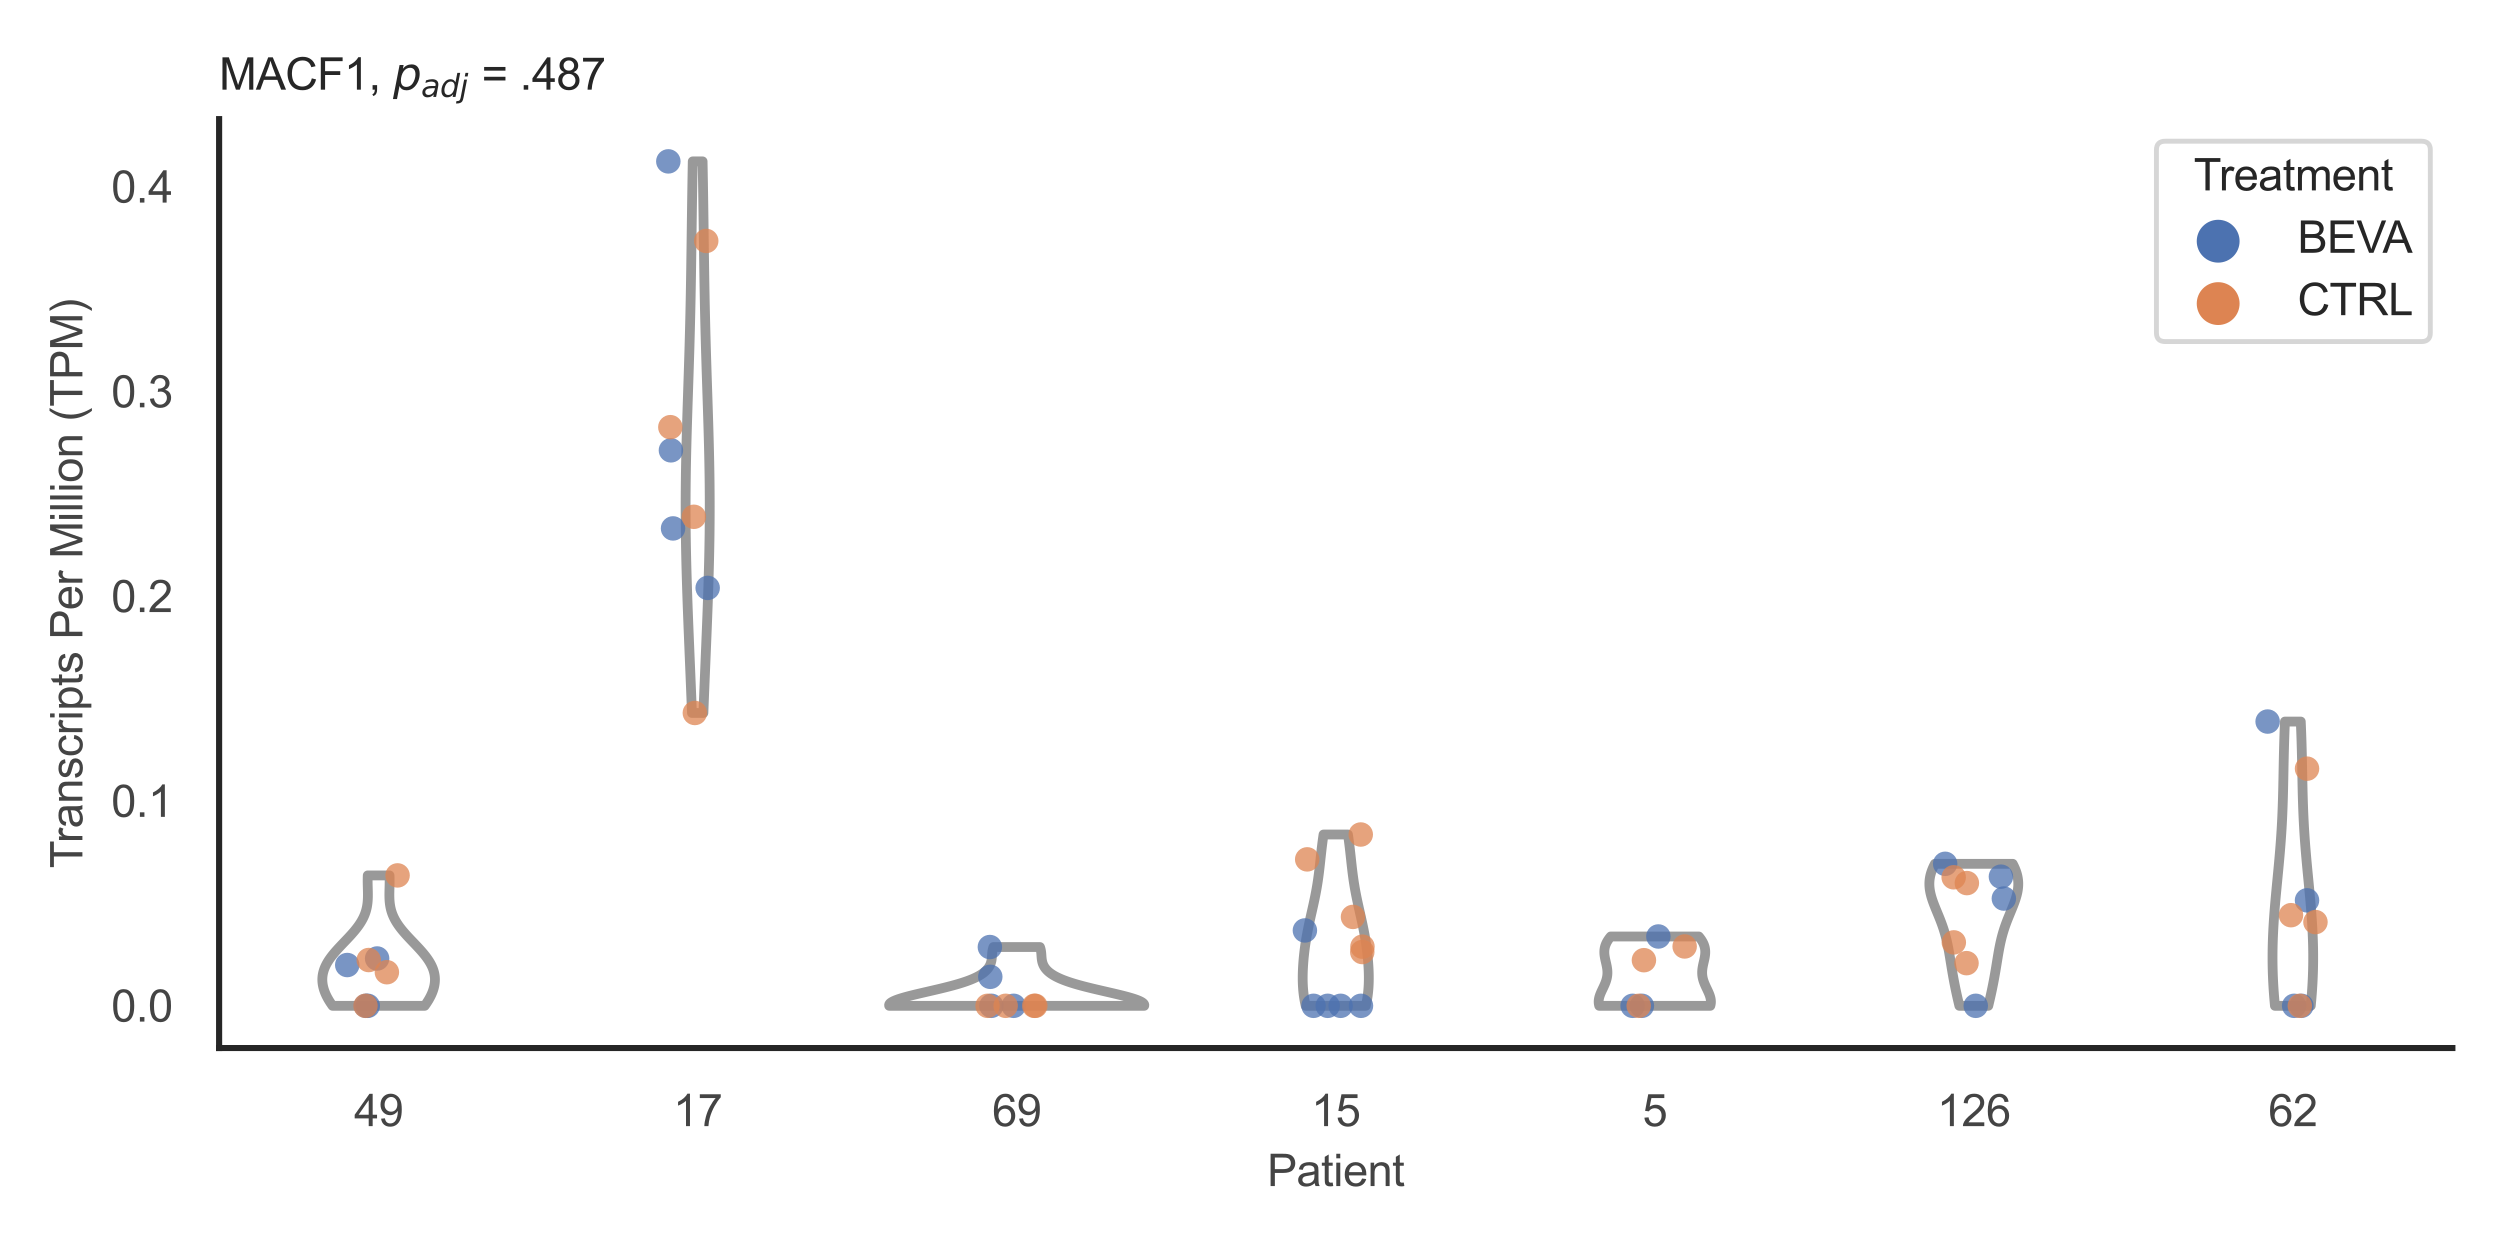 <?xml version="1.0" encoding="utf-8" standalone="no"?>
<!DOCTYPE svg PUBLIC "-//W3C//DTD SVG 1.1//EN"
  "http://www.w3.org/Graphics/SVG/1.1/DTD/svg11.dtd">
<svg xmlns:xlink="http://www.w3.org/1999/xlink" width="510.236pt" height="255.118pt" viewBox="0 0 510.236 255.118" xmlns="http://www.w3.org/2000/svg" version="1.1">
 <defs>
  <style type="text/css">*{stroke-linejoin: round; stroke-linecap: butt}</style>
 </defs>
 <g id="figure_1">
  <g id="patch_1">
   <path d="M 0 255.118 
L 510.236 255.118 
L 510.236 0 
L 0 0 
z
" style="fill: #ffffff"/>
  </g>
  <g id="axes_1">
   <g id="patch_2">
    <path d="M 44.72 213.898 
L 500.516 213.898 
L 500.516 24.32 
L 44.72 24.32 
z
" style="fill: #ffffff"/>
   </g>
   <g id="matplotlib.axis_1">
    <g id="xtick_1">
     <g id="text_1">
      <!-- 49 -->
      <g style="fill: #444444" transform="translate(72.272 229.84)scale(0.09 -0.09)">
       <defs>
        <path id="ArialMT-34" d="M 2069 0 
L 2069 1097 
L 81 1097 
L 81 1613 
L 2172 4581 
L 2631 4581 
L 2631 1613 
L 3250 1613 
L 3250 1097 
L 2631 1097 
L 2631 0 
L 2069 0 
z
M 2069 1613 
L 2069 3678 
L 634 1613 
L 2069 1613 
z
" transform="scale(0.016)"/>
        <path id="ArialMT-39" d="M 350 1059 
L 891 1109 
Q 959 728 1153 556 
Q 1347 384 1650 384 
Q 1909 384 2104 503 
Q 2300 622 2425 820 
Q 2550 1019 2634 1356 
Q 2719 1694 2719 2044 
Q 2719 2081 2716 2156 
Q 2547 1888 2255 1720 
Q 1963 1553 1622 1553 
Q 1053 1553 659 1965 
Q 266 2378 266 3053 
Q 266 3750 677 4175 
Q 1088 4600 1706 4600 
Q 2153 4600 2523 4359 
Q 2894 4119 3086 3673 
Q 3278 3228 3278 2384 
Q 3278 1506 3087 986 
Q 2897 466 2520 194 
Q 2144 -78 1638 -78 
Q 1100 -78 759 220 
Q 419 519 350 1059 
z
M 2653 3081 
Q 2653 3566 2395 3850 
Q 2138 4134 1775 4134 
Q 1400 4134 1122 3828 
Q 844 3522 844 3034 
Q 844 2597 1108 2323 
Q 1372 2050 1759 2050 
Q 2150 2050 2401 2323 
Q 2653 2597 2653 3081 
z
" transform="scale(0.016)"/>
       </defs>
       <use xlink:href="#ArialMT-34"/>
       <use xlink:href="#ArialMT-39" x="55.615"/>
      </g>
     </g>
    </g>
    <g id="xtick_2">
     <g id="text_2">
      <!-- 17 -->
      <g style="fill: #444444" transform="translate(137.386 229.84)scale(0.09 -0.09)">
       <defs>
        <path id="ArialMT-31" d="M 2384 0 
L 1822 0 
L 1822 3584 
Q 1619 3391 1289 3197 
Q 959 3003 697 2906 
L 697 3450 
Q 1169 3672 1522 3987 
Q 1875 4303 2022 4600 
L 2384 4600 
L 2384 0 
z
" transform="scale(0.016)"/>
        <path id="ArialMT-37" d="M 303 3981 
L 303 4522 
L 3269 4522 
L 3269 4084 
Q 2831 3619 2401 2847 
Q 1972 2075 1738 1259 
Q 1569 684 1522 0 
L 944 0 
Q 953 541 1156 1306 
Q 1359 2072 1739 2783 
Q 2119 3494 2547 3981 
L 303 3981 
z
" transform="scale(0.016)"/>
       </defs>
       <use xlink:href="#ArialMT-31"/>
       <use xlink:href="#ArialMT-37" x="55.615"/>
      </g>
     </g>
    </g>
    <g id="xtick_3">
     <g id="text_3">
      <!-- 69 -->
      <g style="fill: #444444" transform="translate(202.5 229.84)scale(0.09 -0.09)">
       <defs>
        <path id="ArialMT-36" d="M 3184 3459 
L 2625 3416 
Q 2550 3747 2413 3897 
Q 2184 4138 1850 4138 
Q 1581 4138 1378 3988 
Q 1113 3794 959 3422 
Q 806 3050 800 2363 
Q 1003 2672 1297 2822 
Q 1591 2972 1913 2972 
Q 2475 2972 2870 2558 
Q 3266 2144 3266 1488 
Q 3266 1056 3080 686 
Q 2894 316 2569 119 
Q 2244 -78 1831 -78 
Q 1128 -78 684 439 
Q 241 956 241 2144 
Q 241 3472 731 4075 
Q 1159 4600 1884 4600 
Q 2425 4600 2770 4297 
Q 3116 3994 3184 3459 
z
M 888 1484 
Q 888 1194 1011 928 
Q 1134 663 1356 523 
Q 1578 384 1822 384 
Q 2178 384 2434 671 
Q 2691 959 2691 1453 
Q 2691 1928 2437 2201 
Q 2184 2475 1800 2475 
Q 1419 2475 1153 2201 
Q 888 1928 888 1484 
z
" transform="scale(0.016)"/>
       </defs>
       <use xlink:href="#ArialMT-36"/>
       <use xlink:href="#ArialMT-39" x="55.615"/>
      </g>
     </g>
    </g>
    <g id="xtick_4">
     <g id="text_4">
      <!-- 15 -->
      <g style="fill: #444444" transform="translate(267.613 229.84)scale(0.09 -0.09)">
       <defs>
        <path id="ArialMT-35" d="M 266 1200 
L 856 1250 
Q 922 819 1161 601 
Q 1400 384 1738 384 
Q 2144 384 2425 690 
Q 2706 997 2706 1503 
Q 2706 1984 2436 2262 
Q 2166 2541 1728 2541 
Q 1456 2541 1237 2417 
Q 1019 2294 894 2097 
L 366 2166 
L 809 4519 
L 3088 4519 
L 3088 3981 
L 1259 3981 
L 1013 2750 
Q 1425 3038 1878 3038 
Q 2478 3038 2890 2622 
Q 3303 2206 3303 1553 
Q 3303 931 2941 478 
Q 2500 -78 1738 -78 
Q 1113 -78 717 272 
Q 322 622 266 1200 
z
" transform="scale(0.016)"/>
       </defs>
       <use xlink:href="#ArialMT-31"/>
       <use xlink:href="#ArialMT-35" x="55.615"/>
      </g>
     </g>
    </g>
    <g id="xtick_5">
     <g id="text_5">
      <!-- 5 -->
      <g style="fill: #444444" transform="translate(335.229 229.84)scale(0.09 -0.09)">
       <use xlink:href="#ArialMT-35"/>
      </g>
     </g>
    </g>
    <g id="xtick_6">
     <g id="text_6">
      <!-- 126 -->
      <g style="fill: #444444" transform="translate(395.338 229.84)scale(0.09 -0.09)">
       <defs>
        <path id="ArialMT-32" d="M 3222 541 
L 3222 0 
L 194 0 
Q 188 203 259 391 
Q 375 700 629 1000 
Q 884 1300 1366 1694 
Q 2113 2306 2375 2664 
Q 2638 3022 2638 3341 
Q 2638 3675 2398 3904 
Q 2159 4134 1775 4134 
Q 1369 4134 1125 3890 
Q 881 3647 878 3216 
L 300 3275 
Q 359 3922 746 4261 
Q 1134 4600 1788 4600 
Q 2447 4600 2831 4234 
Q 3216 3869 3216 3328 
Q 3216 3053 3103 2787 
Q 2991 2522 2730 2228 
Q 2469 1934 1863 1422 
Q 1356 997 1212 845 
Q 1069 694 975 541 
L 3222 541 
z
" transform="scale(0.016)"/>
       </defs>
       <use xlink:href="#ArialMT-31"/>
       <use xlink:href="#ArialMT-32" x="55.615"/>
       <use xlink:href="#ArialMT-36" x="111.23"/>
      </g>
     </g>
    </g>
    <g id="xtick_7">
     <g id="text_7">
      <!-- 62 -->
      <g style="fill: #444444" transform="translate(462.955 229.84)scale(0.09 -0.09)">
       <use xlink:href="#ArialMT-36"/>
       <use xlink:href="#ArialMT-32" x="55.615"/>
      </g>
     </g>
    </g>
    <g id="text_8">
     <!-- Patient -->
     <g style="fill: #444444" transform="translate(258.609 242.071)scale(0.09 -0.09)">
      <defs>
       <path id="ArialMT-50" d="M 494 0 
L 494 4581 
L 2222 4581 
Q 2678 4581 2919 4538 
Q 3256 4481 3484 4323 
Q 3713 4166 3852 3881 
Q 3991 3597 3991 3256 
Q 3991 2672 3619 2267 
Q 3247 1863 2275 1863 
L 1100 1863 
L 1100 0 
L 494 0 
z
M 1100 2403 
L 2284 2403 
Q 2872 2403 3119 2622 
Q 3366 2841 3366 3238 
Q 3366 3525 3220 3729 
Q 3075 3934 2838 4000 
Q 2684 4041 2272 4041 
L 1100 4041 
L 1100 2403 
z
" transform="scale(0.016)"/>
       <path id="ArialMT-61" d="M 2588 409 
Q 2275 144 1986 34 
Q 1697 -75 1366 -75 
Q 819 -75 525 192 
Q 231 459 231 875 
Q 231 1119 342 1320 
Q 453 1522 633 1644 
Q 813 1766 1038 1828 
Q 1203 1872 1538 1913 
Q 2219 1994 2541 2106 
Q 2544 2222 2544 2253 
Q 2544 2597 2384 2738 
Q 2169 2928 1744 2928 
Q 1347 2928 1158 2789 
Q 969 2650 878 2297 
L 328 2372 
Q 403 2725 575 2942 
Q 747 3159 1072 3276 
Q 1397 3394 1825 3394 
Q 2250 3394 2515 3294 
Q 2781 3194 2906 3042 
Q 3031 2891 3081 2659 
Q 3109 2516 3109 2141 
L 3109 1391 
Q 3109 606 3145 398 
Q 3181 191 3288 0 
L 2700 0 
Q 2613 175 2588 409 
z
M 2541 1666 
Q 2234 1541 1622 1453 
Q 1275 1403 1131 1340 
Q 988 1278 909 1158 
Q 831 1038 831 891 
Q 831 666 1001 516 
Q 1172 366 1500 366 
Q 1825 366 2078 508 
Q 2331 650 2450 897 
Q 2541 1088 2541 1459 
L 2541 1666 
z
" transform="scale(0.016)"/>
       <path id="ArialMT-74" d="M 1650 503 
L 1731 6 
Q 1494 -44 1306 -44 
Q 1000 -44 831 53 
Q 663 150 594 308 
Q 525 466 525 972 
L 525 2881 
L 113 2881 
L 113 3319 
L 525 3319 
L 525 4141 
L 1084 4478 
L 1084 3319 
L 1650 3319 
L 1650 2881 
L 1084 2881 
L 1084 941 
Q 1084 700 1114 631 
Q 1144 563 1211 522 
Q 1278 481 1403 481 
Q 1497 481 1650 503 
z
" transform="scale(0.016)"/>
       <path id="ArialMT-69" d="M 425 3934 
L 425 4581 
L 988 4581 
L 988 3934 
L 425 3934 
z
M 425 0 
L 425 3319 
L 988 3319 
L 988 0 
L 425 0 
z
" transform="scale(0.016)"/>
       <path id="ArialMT-65" d="M 2694 1069 
L 3275 997 
Q 3138 488 2766 206 
Q 2394 -75 1816 -75 
Q 1088 -75 661 373 
Q 234 822 234 1631 
Q 234 2469 665 2931 
Q 1097 3394 1784 3394 
Q 2450 3394 2872 2941 
Q 3294 2488 3294 1666 
Q 3294 1616 3291 1516 
L 816 1516 
Q 847 969 1125 678 
Q 1403 388 1819 388 
Q 2128 388 2347 550 
Q 2566 713 2694 1069 
z
M 847 1978 
L 2700 1978 
Q 2663 2397 2488 2606 
Q 2219 2931 1791 2931 
Q 1403 2931 1139 2672 
Q 875 2413 847 1978 
z
" transform="scale(0.016)"/>
       <path id="ArialMT-6e" d="M 422 0 
L 422 3319 
L 928 3319 
L 928 2847 
Q 1294 3394 1984 3394 
Q 2284 3394 2536 3286 
Q 2788 3178 2913 3003 
Q 3038 2828 3088 2588 
Q 3119 2431 3119 2041 
L 3119 0 
L 2556 0 
L 2556 2019 
Q 2556 2363 2490 2533 
Q 2425 2703 2258 2804 
Q 2091 2906 1866 2906 
Q 1506 2906 1245 2678 
Q 984 2450 984 1813 
L 984 0 
L 422 0 
z
" transform="scale(0.016)"/>
      </defs>
      <use xlink:href="#ArialMT-50"/>
      <use xlink:href="#ArialMT-61" x="66.699"/>
      <use xlink:href="#ArialMT-74" x="122.314"/>
      <use xlink:href="#ArialMT-69" x="150.098"/>
      <use xlink:href="#ArialMT-65" x="172.314"/>
      <use xlink:href="#ArialMT-6e" x="227.93"/>
      <use xlink:href="#ArialMT-74" x="283.545"/>
     </g>
    </g>
   </g>
   <g id="matplotlib.axis_2">
    <g id="ytick_1">
     <g id="text_9">
      <!-- 0.0 -->
      <g style="fill: #444444" transform="translate(22.71 208.502)scale(0.09 -0.09)">
       <defs>
        <path id="ArialMT-30" d="M 266 2259 
Q 266 3072 433 3567 
Q 600 4063 929 4331 
Q 1259 4600 1759 4600 
Q 2128 4600 2406 4451 
Q 2684 4303 2865 4023 
Q 3047 3744 3150 3342 
Q 3253 2941 3253 2259 
Q 3253 1453 3087 958 
Q 2922 463 2592 192 
Q 2263 -78 1759 -78 
Q 1097 -78 719 397 
Q 266 969 266 2259 
z
M 844 2259 
Q 844 1131 1108 757 
Q 1372 384 1759 384 
Q 2147 384 2411 759 
Q 2675 1134 2675 2259 
Q 2675 3391 2411 3762 
Q 2147 4134 1753 4134 
Q 1366 4134 1134 3806 
Q 844 3388 844 2259 
z
" transform="scale(0.016)"/>
        <path id="ArialMT-2e" d="M 581 0 
L 581 641 
L 1222 641 
L 1222 0 
L 581 0 
z
" transform="scale(0.016)"/>
       </defs>
       <use xlink:href="#ArialMT-30"/>
       <use xlink:href="#ArialMT-2e" x="55.615"/>
       <use xlink:href="#ArialMT-30" x="83.398"/>
      </g>
     </g>
    </g>
    <g id="ytick_2">
     <g id="text_10">
      <!-- 0.1 -->
      <g style="fill: #444444" transform="translate(22.71 166.713)scale(0.09 -0.09)">
       <use xlink:href="#ArialMT-30"/>
       <use xlink:href="#ArialMT-2e" x="55.615"/>
       <use xlink:href="#ArialMT-31" x="83.398"/>
      </g>
     </g>
    </g>
    <g id="ytick_3">
     <g id="text_11">
      <!-- 0.2 -->
      <g style="fill: #444444" transform="translate(22.71 124.923)scale(0.09 -0.09)">
       <use xlink:href="#ArialMT-30"/>
       <use xlink:href="#ArialMT-2e" x="55.615"/>
       <use xlink:href="#ArialMT-32" x="83.398"/>
      </g>
     </g>
    </g>
    <g id="ytick_4">
     <g id="text_12">
      <!-- 0.3 -->
      <g style="fill: #444444" transform="translate(22.71 83.134)scale(0.09 -0.09)">
       <defs>
        <path id="ArialMT-33" d="M 269 1209 
L 831 1284 
Q 928 806 1161 595 
Q 1394 384 1728 384 
Q 2125 384 2398 659 
Q 2672 934 2672 1341 
Q 2672 1728 2419 1979 
Q 2166 2231 1775 2231 
Q 1616 2231 1378 2169 
L 1441 2663 
Q 1497 2656 1531 2656 
Q 1891 2656 2178 2843 
Q 2466 3031 2466 3422 
Q 2466 3731 2256 3934 
Q 2047 4138 1716 4138 
Q 1388 4138 1169 3931 
Q 950 3725 888 3313 
L 325 3413 
Q 428 3978 793 4289 
Q 1159 4600 1703 4600 
Q 2078 4600 2393 4439 
Q 2709 4278 2876 4000 
Q 3044 3722 3044 3409 
Q 3044 3113 2884 2869 
Q 2725 2625 2413 2481 
Q 2819 2388 3044 2092 
Q 3269 1797 3269 1353 
Q 3269 753 2831 336 
Q 2394 -81 1725 -81 
Q 1122 -81 723 278 
Q 325 638 269 1209 
z
" transform="scale(0.016)"/>
       </defs>
       <use xlink:href="#ArialMT-30"/>
       <use xlink:href="#ArialMT-2e" x="55.615"/>
       <use xlink:href="#ArialMT-33" x="83.398"/>
      </g>
     </g>
    </g>
    <g id="ytick_5">
     <g id="text_13">
      <!-- 0.4 -->
      <g style="fill: #444444" transform="translate(22.71 41.345)scale(0.09 -0.09)">
       <use xlink:href="#ArialMT-30"/>
       <use xlink:href="#ArialMT-2e" x="55.615"/>
       <use xlink:href="#ArialMT-34" x="83.398"/>
      </g>
     </g>
    </g>
    <g id="text_14">
     <!-- Transcripts Per Million (TPM) -->
     <g style="fill: #444444" transform="translate(16.816 177.194)rotate(-90)scale(0.09 -0.09)">
      <defs>
       <path id="ArialMT-54" d="M 1659 0 
L 1659 4041 
L 150 4041 
L 150 4581 
L 3781 4581 
L 3781 4041 
L 2266 4041 
L 2266 0 
L 1659 0 
z
" transform="scale(0.016)"/>
       <path id="ArialMT-72" d="M 416 0 
L 416 3319 
L 922 3319 
L 922 2816 
Q 1116 3169 1280 3281 
Q 1444 3394 1641 3394 
Q 1925 3394 2219 3213 
L 2025 2691 
Q 1819 2813 1613 2813 
Q 1428 2813 1281 2702 
Q 1134 2591 1072 2394 
Q 978 2094 978 1738 
L 978 0 
L 416 0 
z
" transform="scale(0.016)"/>
       <path id="ArialMT-73" d="M 197 991 
L 753 1078 
Q 800 744 1014 566 
Q 1228 388 1613 388 
Q 2000 388 2187 545 
Q 2375 703 2375 916 
Q 2375 1106 2209 1216 
Q 2094 1291 1634 1406 
Q 1016 1563 777 1677 
Q 538 1791 414 1992 
Q 291 2194 291 2438 
Q 291 2659 392 2848 
Q 494 3038 669 3163 
Q 800 3259 1026 3326 
Q 1253 3394 1513 3394 
Q 1903 3394 2198 3281 
Q 2494 3169 2634 2976 
Q 2775 2784 2828 2463 
L 2278 2388 
Q 2241 2644 2061 2787 
Q 1881 2931 1553 2931 
Q 1166 2931 1000 2803 
Q 834 2675 834 2503 
Q 834 2394 903 2306 
Q 972 2216 1119 2156 
Q 1203 2125 1616 2013 
Q 2213 1853 2448 1751 
Q 2684 1650 2818 1456 
Q 2953 1263 2953 975 
Q 2953 694 2789 445 
Q 2625 197 2315 61 
Q 2006 -75 1616 -75 
Q 969 -75 630 194 
Q 291 463 197 991 
z
" transform="scale(0.016)"/>
       <path id="ArialMT-63" d="M 2588 1216 
L 3141 1144 
Q 3050 572 2676 248 
Q 2303 -75 1759 -75 
Q 1078 -75 664 370 
Q 250 816 250 1647 
Q 250 2184 428 2587 
Q 606 2991 970 3192 
Q 1334 3394 1763 3394 
Q 2303 3394 2647 3120 
Q 2991 2847 3088 2344 
L 2541 2259 
Q 2463 2594 2264 2762 
Q 2066 2931 1784 2931 
Q 1359 2931 1093 2626 
Q 828 2322 828 1663 
Q 828 994 1084 691 
Q 1341 388 1753 388 
Q 2084 388 2306 591 
Q 2528 794 2588 1216 
z
" transform="scale(0.016)"/>
       <path id="ArialMT-70" d="M 422 -1272 
L 422 3319 
L 934 3319 
L 934 2888 
Q 1116 3141 1344 3267 
Q 1572 3394 1897 3394 
Q 2322 3394 2647 3175 
Q 2972 2956 3137 2557 
Q 3303 2159 3303 1684 
Q 3303 1175 3120 767 
Q 2938 359 2589 142 
Q 2241 -75 1856 -75 
Q 1575 -75 1351 44 
Q 1128 163 984 344 
L 984 -1272 
L 422 -1272 
z
M 931 1641 
Q 931 1000 1190 694 
Q 1450 388 1819 388 
Q 2194 388 2461 705 
Q 2728 1022 2728 1688 
Q 2728 2322 2467 2637 
Q 2206 2953 1844 2953 
Q 1484 2953 1207 2617 
Q 931 2281 931 1641 
z
" transform="scale(0.016)"/>
       <path id="ArialMT-20" transform="scale(0.016)"/>
       <path id="ArialMT-4d" d="M 475 0 
L 475 4581 
L 1388 4581 
L 2472 1338 
Q 2622 884 2691 659 
Q 2769 909 2934 1394 
L 4031 4581 
L 4847 4581 
L 4847 0 
L 4263 0 
L 4263 3834 
L 2931 0 
L 2384 0 
L 1059 3900 
L 1059 0 
L 475 0 
z
" transform="scale(0.016)"/>
       <path id="ArialMT-6c" d="M 409 0 
L 409 4581 
L 972 4581 
L 972 0 
L 409 0 
z
" transform="scale(0.016)"/>
       <path id="ArialMT-6f" d="M 213 1659 
Q 213 2581 725 3025 
Q 1153 3394 1769 3394 
Q 2453 3394 2887 2945 
Q 3322 2497 3322 1706 
Q 3322 1066 3130 698 
Q 2938 331 2570 128 
Q 2203 -75 1769 -75 
Q 1072 -75 642 372 
Q 213 819 213 1659 
z
M 791 1659 
Q 791 1022 1069 705 
Q 1347 388 1769 388 
Q 2188 388 2466 706 
Q 2744 1025 2744 1678 
Q 2744 2294 2464 2611 
Q 2184 2928 1769 2928 
Q 1347 2928 1069 2612 
Q 791 2297 791 1659 
z
" transform="scale(0.016)"/>
       <path id="ArialMT-28" d="M 1497 -1347 
Q 1031 -759 709 28 
Q 388 816 388 1659 
Q 388 2403 628 3084 
Q 909 3875 1497 4659 
L 1900 4659 
Q 1522 4009 1400 3731 
Q 1209 3300 1100 2831 
Q 966 2247 966 1656 
Q 966 153 1900 -1347 
L 1497 -1347 
z
" transform="scale(0.016)"/>
       <path id="ArialMT-29" d="M 791 -1347 
L 388 -1347 
Q 1322 153 1322 1656 
Q 1322 2244 1188 2822 
Q 1081 3291 891 3722 
Q 769 4003 388 4659 
L 791 4659 
Q 1378 3875 1659 3084 
Q 1900 2403 1900 1659 
Q 1900 816 1576 28 
Q 1253 -759 791 -1347 
z
" transform="scale(0.016)"/>
      </defs>
      <use xlink:href="#ArialMT-54"/>
      <use xlink:href="#ArialMT-72" x="57.334"/>
      <use xlink:href="#ArialMT-61" x="90.635"/>
      <use xlink:href="#ArialMT-6e" x="146.25"/>
      <use xlink:href="#ArialMT-73" x="201.865"/>
      <use xlink:href="#ArialMT-63" x="251.865"/>
      <use xlink:href="#ArialMT-72" x="301.865"/>
      <use xlink:href="#ArialMT-69" x="335.166"/>
      <use xlink:href="#ArialMT-70" x="357.383"/>
      <use xlink:href="#ArialMT-74" x="412.998"/>
      <use xlink:href="#ArialMT-73" x="440.781"/>
      <use xlink:href="#ArialMT-20" x="490.781"/>
      <use xlink:href="#ArialMT-50" x="518.564"/>
      <use xlink:href="#ArialMT-65" x="585.264"/>
      <use xlink:href="#ArialMT-72" x="640.879"/>
      <use xlink:href="#ArialMT-20" x="674.18"/>
      <use xlink:href="#ArialMT-4d" x="701.963"/>
      <use xlink:href="#ArialMT-69" x="785.264"/>
      <use xlink:href="#ArialMT-6c" x="807.48"/>
      <use xlink:href="#ArialMT-6c" x="829.697"/>
      <use xlink:href="#ArialMT-69" x="851.914"/>
      <use xlink:href="#ArialMT-6f" x="874.131"/>
      <use xlink:href="#ArialMT-6e" x="929.746"/>
      <use xlink:href="#ArialMT-20" x="985.361"/>
      <use xlink:href="#ArialMT-28" x="1013.145"/>
      <use xlink:href="#ArialMT-54" x="1046.445"/>
      <use xlink:href="#ArialMT-50" x="1107.529"/>
      <use xlink:href="#ArialMT-4d" x="1174.229"/>
      <use xlink:href="#ArialMT-29" x="1257.529"/>
     </g>
    </g>
   </g>
   <g id="PolyCollection_1">
    <defs>
     <path id="m1aba3aa9e3" d="M 86.677 -49.837 
L 67.877 -49.837 
L 67.686 -50.106 
L 67.502 -50.375 
L 67.327 -50.644 
L 67.159 -50.913 
L 67 -51.181 
L 66.849 -51.45 
L 66.708 -51.719 
L 66.575 -51.988 
L 66.452 -52.257 
L 66.339 -52.526 
L 66.235 -52.795 
L 66.142 -53.063 
L 66.059 -53.332 
L 65.986 -53.601 
L 65.925 -53.87 
L 65.874 -54.139 
L 65.834 -54.408 
L 65.806 -54.676 
L 65.789 -54.945 
L 65.784 -55.214 
L 65.791 -55.483 
L 65.81 -55.752 
L 65.841 -56.021 
L 65.885 -56.29 
L 65.941 -56.558 
L 66.009 -56.827 
L 66.09 -57.096 
L 66.183 -57.365 
L 66.289 -57.634 
L 66.407 -57.903 
L 66.537 -58.171 
L 66.678 -58.44 
L 66.832 -58.709 
L 66.997 -58.978 
L 67.172 -59.247 
L 67.358 -59.516 
L 67.554 -59.785 
L 67.759 -60.053 
L 67.973 -60.322 
L 68.195 -60.591 
L 68.425 -60.86 
L 68.66 -61.129 
L 68.902 -61.398 
L 69.148 -61.666 
L 69.398 -61.935 
L 69.652 -62.204 
L 69.907 -62.473 
L 70.164 -62.742 
L 70.42 -63.011 
L 70.677 -63.28 
L 70.931 -63.548 
L 71.183 -63.817 
L 71.432 -64.086 
L 71.676 -64.355 
L 71.915 -64.624 
L 72.148 -64.893 
L 72.375 -65.161 
L 72.595 -65.43 
L 72.806 -65.699 
L 73.009 -65.968 
L 73.204 -66.237 
L 73.389 -66.506 
L 73.564 -66.775 
L 73.729 -67.043 
L 73.884 -67.312 
L 74.029 -67.581 
L 74.164 -67.85 
L 74.288 -68.119 
L 74.402 -68.388 
L 74.505 -68.656 
L 74.599 -68.925 
L 74.683 -69.194 
L 74.757 -69.463 
L 74.823 -69.732 
L 74.88 -70.001 
L 74.928 -70.27 
L 74.969 -70.538 
L 75.003 -70.807 
L 75.03 -71.076 
L 75.051 -71.345 
L 75.066 -71.614 
L 75.077 -71.883 
L 75.083 -72.151 
L 75.085 -72.42 
L 75.085 -72.689 
L 75.082 -72.958 
L 75.077 -73.227 
L 75.071 -73.496 
L 75.064 -73.765 
L 75.057 -74.033 
L 75.05 -74.302 
L 75.044 -74.571 
L 75.039 -74.84 
L 75.035 -75.109 
L 75.034 -75.378 
L 75.035 -75.646 
L 75.038 -75.915 
L 75.044 -76.184 
L 75.054 -76.453 
L 79.5 -76.453 
L 79.5 -76.453 
L 79.509 -76.184 
L 79.516 -75.915 
L 79.519 -75.646 
L 79.52 -75.378 
L 79.519 -75.109 
L 79.515 -74.84 
L 79.51 -74.571 
L 79.504 -74.302 
L 79.497 -74.033 
L 79.49 -73.765 
L 79.483 -73.496 
L 79.477 -73.227 
L 79.472 -72.958 
L 79.469 -72.689 
L 79.468 -72.42 
L 79.471 -72.151 
L 79.477 -71.883 
L 79.488 -71.614 
L 79.503 -71.345 
L 79.524 -71.076 
L 79.551 -70.807 
L 79.585 -70.538 
L 79.626 -70.27 
L 79.674 -70.001 
L 79.731 -69.732 
L 79.796 -69.463 
L 79.871 -69.194 
L 79.955 -68.925 
L 80.048 -68.656 
L 80.152 -68.388 
L 80.266 -68.119 
L 80.39 -67.85 
L 80.525 -67.581 
L 80.669 -67.312 
L 80.825 -67.043 
L 80.99 -66.775 
L 81.165 -66.506 
L 81.35 -66.237 
L 81.544 -65.968 
L 81.748 -65.699 
L 81.959 -65.43 
L 82.179 -65.161 
L 82.405 -64.893 
L 82.639 -64.624 
L 82.878 -64.355 
L 83.122 -64.086 
L 83.371 -63.817 
L 83.623 -63.548 
L 83.877 -63.28 
L 84.133 -63.011 
L 84.39 -62.742 
L 84.647 -62.473 
L 84.902 -62.204 
L 85.155 -61.935 
L 85.406 -61.666 
L 85.652 -61.398 
L 85.893 -61.129 
L 86.129 -60.86 
L 86.358 -60.591 
L 86.58 -60.322 
L 86.794 -60.053 
L 87 -59.785 
L 87.195 -59.516 
L 87.381 -59.247 
L 87.557 -58.978 
L 87.722 -58.709 
L 87.875 -58.44 
L 88.017 -58.171 
L 88.147 -57.903 
L 88.265 -57.634 
L 88.371 -57.365 
L 88.464 -57.096 
L 88.545 -56.827 
L 88.613 -56.558 
L 88.669 -56.29 
L 88.713 -56.021 
L 88.744 -55.752 
L 88.763 -55.483 
L 88.77 -55.214 
L 88.765 -54.945 
L 88.748 -54.676 
L 88.72 -54.408 
L 88.68 -54.139 
L 88.629 -53.87 
L 88.567 -53.601 
L 88.495 -53.332 
L 88.412 -53.063 
L 88.318 -52.795 
L 88.215 -52.526 
L 88.101 -52.257 
L 87.978 -51.988 
L 87.846 -51.719 
L 87.704 -51.45 
L 87.554 -51.181 
L 87.395 -50.913 
L 87.227 -50.644 
L 87.051 -50.375 
L 86.868 -50.106 
L 86.677 -49.837 
z
" style="stroke: #999999; stroke-width: 2"/>
    </defs>
    <g clip-path="url(#pc116eb5b89)">
     <use xlink:href="#m1aba3aa9e3" x="0" y="255.118" style="fill: #ffffff; stroke: #999999; stroke-width: 2"/>
    </g>
   </g>
   <g id="PolyCollection_2">
    <defs>
     <path id="m32a454bfe4" d="M 143.558 -109.605 
L 141.223 -109.605 
L 141.179 -110.742 
L 141.134 -111.879 
L 141.089 -113.017 
L 141.043 -114.154 
L 140.997 -115.291 
L 140.95 -116.428 
L 140.904 -117.565 
L 140.857 -118.702 
L 140.81 -119.839 
L 140.762 -120.976 
L 140.715 -122.114 
L 140.669 -123.251 
L 140.622 -124.388 
L 140.576 -125.525 
L 140.53 -126.662 
L 140.485 -127.799 
L 140.441 -128.936 
L 140.398 -130.073 
L 140.355 -131.211 
L 140.314 -132.348 
L 140.275 -133.485 
L 140.236 -134.622 
L 140.2 -135.759 
L 140.165 -136.896 
L 140.132 -138.033 
L 140.101 -139.17 
L 140.072 -140.308 
L 140.046 -141.445 
L 140.022 -142.582 
L 140.001 -143.719 
L 139.982 -144.856 
L 139.966 -145.993 
L 139.953 -147.13 
L 139.943 -148.268 
L 139.936 -149.405 
L 139.931 -150.542 
L 139.93 -151.679 
L 139.931 -152.816 
L 139.936 -153.953 
L 139.943 -155.09 
L 139.954 -156.227 
L 139.967 -157.365 
L 139.982 -158.502 
L 140.001 -159.639 
L 140.022 -160.776 
L 140.045 -161.913 
L 140.07 -163.05 
L 140.098 -164.187 
L 140.127 -165.324 
L 140.158 -166.462 
L 140.19 -167.599 
L 140.224 -168.736 
L 140.259 -169.873 
L 140.295 -171.01 
L 140.331 -172.147 
L 140.368 -173.284 
L 140.406 -174.421 
L 140.443 -175.559 
L 140.48 -176.696 
L 140.518 -177.833 
L 140.555 -178.97 
L 140.591 -180.107 
L 140.626 -181.244 
L 140.661 -182.381 
L 140.695 -183.519 
L 140.728 -184.656 
L 140.759 -185.793 
L 140.79 -186.93 
L 140.819 -188.067 
L 140.847 -189.204 
L 140.874 -190.341 
L 140.9 -191.478 
L 140.924 -192.616 
L 140.947 -193.753 
L 140.969 -194.89 
L 140.989 -196.027 
L 141.009 -197.164 
L 141.028 -198.301 
L 141.046 -199.438 
L 141.063 -200.575 
L 141.079 -201.713 
L 141.095 -202.85 
L 141.111 -203.987 
L 141.126 -205.124 
L 141.141 -206.261 
L 141.156 -207.398 
L 141.171 -208.535 
L 141.186 -209.673 
L 141.202 -210.81 
L 141.217 -211.947 
L 141.233 -213.084 
L 141.25 -214.221 
L 141.267 -215.358 
L 141.285 -216.495 
L 141.304 -217.632 
L 141.323 -218.77 
L 141.343 -219.907 
L 141.364 -221.044 
L 141.385 -222.181 
L 143.396 -222.181 
L 143.396 -222.181 
L 143.417 -221.044 
L 143.438 -219.907 
L 143.458 -218.77 
L 143.478 -217.632 
L 143.496 -216.495 
L 143.514 -215.358 
L 143.531 -214.221 
L 143.548 -213.084 
L 143.564 -211.947 
L 143.58 -210.81 
L 143.595 -209.673 
L 143.61 -208.535 
L 143.625 -207.398 
L 143.64 -206.261 
L 143.655 -205.124 
L 143.67 -203.987 
L 143.686 -202.85 
L 143.702 -201.713 
L 143.718 -200.575 
L 143.735 -199.438 
L 143.753 -198.301 
L 143.772 -197.164 
L 143.792 -196.027 
L 143.813 -194.89 
L 143.834 -193.753 
L 143.857 -192.616 
L 143.882 -191.478 
L 143.907 -190.341 
L 143.934 -189.204 
L 143.962 -188.067 
L 143.991 -186.93 
L 144.022 -185.793 
L 144.054 -184.656 
L 144.086 -183.519 
L 144.12 -182.381 
L 144.155 -181.244 
L 144.19 -180.107 
L 144.227 -178.97 
L 144.264 -177.833 
L 144.301 -176.696 
L 144.338 -175.559 
L 144.376 -174.421 
L 144.413 -173.284 
L 144.45 -172.147 
L 144.487 -171.01 
L 144.522 -169.873 
L 144.557 -168.736 
L 144.591 -167.599 
L 144.623 -166.462 
L 144.654 -165.324 
L 144.684 -164.187 
L 144.711 -163.05 
L 144.736 -161.913 
L 144.76 -160.776 
L 144.78 -159.639 
L 144.799 -158.502 
L 144.815 -157.365 
L 144.828 -156.227 
L 144.838 -155.09 
L 144.845 -153.953 
L 144.85 -152.816 
L 144.851 -151.679 
L 144.85 -150.542 
L 144.846 -149.405 
L 144.838 -148.268 
L 144.828 -147.13 
L 144.815 -145.993 
L 144.799 -144.856 
L 144.78 -143.719 
L 144.759 -142.582 
L 144.735 -141.445 
L 144.709 -140.308 
L 144.68 -139.17 
L 144.649 -138.033 
L 144.616 -136.896 
L 144.582 -135.759 
L 144.545 -134.622 
L 144.507 -133.485 
L 144.467 -132.348 
L 144.426 -131.211 
L 144.384 -130.073 
L 144.34 -128.936 
L 144.296 -127.799 
L 144.251 -126.662 
L 144.205 -125.525 
L 144.159 -124.388 
L 144.113 -123.251 
L 144.066 -122.114 
L 144.019 -120.976 
L 143.972 -119.839 
L 143.925 -118.702 
L 143.878 -117.565 
L 143.831 -116.428 
L 143.784 -115.291 
L 143.738 -114.154 
L 143.693 -113.017 
L 143.647 -111.879 
L 143.603 -110.742 
L 143.558 -109.605 
z
" style="stroke: #999999; stroke-width: 2"/>
    </defs>
    <g clip-path="url(#pc116eb5b89)">
     <use xlink:href="#m32a454bfe4" x="0" y="255.118" style="fill: #ffffff; stroke: #999999; stroke-width: 2"/>
    </g>
   </g>
   <g id="PolyCollection_3">
    <defs>
     <path id="m02086155c1" d="M 233.524 -49.837 
L 181.485 -49.837 
L 181.459 -49.958 
L 181.473 -50.079 
L 181.526 -50.201 
L 181.619 -50.322 
L 181.75 -50.443 
L 181.919 -50.564 
L 182.123 -50.685 
L 182.362 -50.806 
L 182.635 -50.927 
L 182.939 -51.049 
L 183.273 -51.17 
L 183.635 -51.291 
L 184.022 -51.412 
L 184.433 -51.533 
L 184.866 -51.654 
L 185.318 -51.775 
L 185.787 -51.897 
L 186.271 -52.018 
L 186.767 -52.139 
L 187.274 -52.26 
L 187.789 -52.381 
L 188.309 -52.502 
L 188.833 -52.623 
L 189.359 -52.745 
L 189.885 -52.866 
L 190.409 -52.987 
L 190.929 -53.108 
L 191.443 -53.229 
L 191.951 -53.35 
L 192.451 -53.471 
L 192.941 -53.593 
L 193.42 -53.714 
L 193.888 -53.835 
L 194.344 -53.956 
L 194.786 -54.077 
L 195.215 -54.198 
L 195.63 -54.319 
L 196.029 -54.441 
L 196.414 -54.562 
L 196.784 -54.683 
L 197.139 -54.804 
L 197.479 -54.925 
L 197.804 -55.046 
L 198.114 -55.167 
L 198.409 -55.289 
L 198.69 -55.41 
L 198.957 -55.531 
L 199.21 -55.652 
L 199.45 -55.773 
L 199.677 -55.894 
L 199.891 -56.015 
L 200.094 -56.137 
L 200.285 -56.258 
L 200.464 -56.379 
L 200.633 -56.5 
L 200.792 -56.621 
L 200.94 -56.742 
L 201.079 -56.863 
L 201.209 -56.985 
L 201.33 -57.106 
L 201.443 -57.227 
L 201.547 -57.348 
L 201.644 -57.469 
L 201.733 -57.59 
L 201.816 -57.712 
L 201.892 -57.833 
L 201.961 -57.954 
L 202.024 -58.075 
L 202.081 -58.196 
L 202.133 -58.317 
L 202.179 -58.438 
L 202.22 -58.56 
L 202.257 -58.681 
L 202.29 -58.802 
L 202.318 -58.923 
L 202.343 -59.044 
L 202.364 -59.165 
L 202.383 -59.286 
L 202.399 -59.408 
L 202.412 -59.529 
L 202.424 -59.65 
L 202.434 -59.771 
L 202.444 -59.892 
L 202.452 -60.013 
L 202.46 -60.134 
L 202.469 -60.256 
L 202.478 -60.377 
L 202.488 -60.498 
L 202.499 -60.619 
L 202.511 -60.74 
L 202.526 -60.861 
L 202.543 -60.982 
L 202.563 -61.104 
L 202.586 -61.225 
L 202.612 -61.346 
L 202.642 -61.467 
L 202.676 -61.588 
L 202.713 -61.709 
L 202.755 -61.83 
L 212.254 -61.83 
L 212.254 -61.83 
L 212.296 -61.709 
L 212.333 -61.588 
L 212.367 -61.467 
L 212.396 -61.346 
L 212.423 -61.225 
L 212.445 -61.104 
L 212.465 -60.982 
L 212.483 -60.861 
L 212.497 -60.74 
L 212.51 -60.619 
L 212.521 -60.498 
L 212.531 -60.377 
L 212.54 -60.256 
L 212.548 -60.134 
L 212.557 -60.013 
L 212.565 -59.892 
L 212.574 -59.771 
L 212.585 -59.65 
L 212.596 -59.529 
L 212.61 -59.408 
L 212.626 -59.286 
L 212.644 -59.165 
L 212.666 -59.044 
L 212.691 -58.923 
L 212.719 -58.802 
L 212.752 -58.681 
L 212.788 -58.56 
L 212.83 -58.438 
L 212.876 -58.317 
L 212.928 -58.196 
L 212.985 -58.075 
L 213.048 -57.954 
L 213.117 -57.833 
L 213.193 -57.712 
L 213.275 -57.59 
L 213.365 -57.469 
L 213.462 -57.348 
L 213.566 -57.227 
L 213.679 -57.106 
L 213.8 -56.985 
L 213.93 -56.863 
L 214.069 -56.742 
L 214.217 -56.621 
L 214.376 -56.5 
L 214.544 -56.379 
L 214.724 -56.258 
L 214.915 -56.137 
L 215.117 -56.015 
L 215.332 -55.894 
L 215.559 -55.773 
L 215.799 -55.652 
L 216.052 -55.531 
L 216.319 -55.41 
L 216.6 -55.289 
L 216.895 -55.167 
L 217.205 -55.046 
L 217.53 -54.925 
L 217.869 -54.804 
L 218.224 -54.683 
L 218.594 -54.562 
L 218.979 -54.441 
L 219.379 -54.319 
L 219.794 -54.198 
L 220.222 -54.077 
L 220.665 -53.956 
L 221.12 -53.835 
L 221.588 -53.714 
L 222.068 -53.593 
L 222.558 -53.471 
L 223.057 -53.35 
L 223.565 -53.229 
L 224.08 -53.108 
L 224.6 -52.987 
L 225.124 -52.866 
L 225.649 -52.745 
L 226.175 -52.623 
L 226.7 -52.502 
L 227.22 -52.381 
L 227.735 -52.26 
L 228.241 -52.139 
L 228.738 -52.018 
L 229.221 -51.897 
L 229.691 -51.775 
L 230.143 -51.654 
L 230.575 -51.533 
L 230.986 -51.412 
L 231.374 -51.291 
L 231.736 -51.17 
L 232.07 -51.049 
L 232.374 -50.927 
L 232.646 -50.806 
L 232.886 -50.685 
L 233.09 -50.564 
L 233.259 -50.443 
L 233.39 -50.322 
L 233.482 -50.201 
L 233.536 -50.079 
L 233.55 -49.958 
L 233.524 -49.837 
z
" style="stroke: #999999; stroke-width: 2"/>
    </defs>
    <g clip-path="url(#pc116eb5b89)">
     <use xlink:href="#m02086155c1" x="0" y="255.118" style="fill: #ffffff; stroke: #999999; stroke-width: 2"/>
    </g>
   </g>
   <g id="PolyCollection_4">
    <defs>
     <path id="md4f3d58b5b" d="M 278.754 -49.837 
L 266.482 -49.837 
L 266.403 -50.19 
L 266.329 -50.543 
L 266.262 -50.897 
L 266.2 -51.25 
L 266.144 -51.603 
L 266.094 -51.956 
L 266.049 -52.309 
L 266.01 -52.662 
L 265.976 -53.016 
L 265.948 -53.369 
L 265.924 -53.722 
L 265.905 -54.075 
L 265.89 -54.428 
L 265.88 -54.781 
L 265.873 -55.134 
L 265.871 -55.488 
L 265.873 -55.841 
L 265.878 -56.194 
L 265.886 -56.547 
L 265.897 -56.9 
L 265.912 -57.253 
L 265.93 -57.606 
L 265.95 -57.96 
L 265.973 -58.313 
L 265.998 -58.666 
L 266.027 -59.019 
L 266.057 -59.372 
L 266.09 -59.725 
L 266.126 -60.079 
L 266.163 -60.432 
L 266.204 -60.785 
L 266.246 -61.138 
L 266.291 -61.491 
L 266.338 -61.844 
L 266.387 -62.197 
L 266.439 -62.551 
L 266.493 -62.904 
L 266.55 -63.257 
L 266.608 -63.61 
L 266.669 -63.963 
L 266.732 -64.316 
L 266.797 -64.669 
L 266.864 -65.023 
L 266.933 -65.376 
L 267.004 -65.729 
L 267.077 -66.082 
L 267.151 -66.435 
L 267.226 -66.788 
L 267.303 -67.142 
L 267.381 -67.495 
L 267.459 -67.848 
L 267.538 -68.201 
L 267.618 -68.554 
L 267.698 -68.907 
L 267.778 -69.26 
L 267.857 -69.614 
L 267.936 -69.967 
L 268.015 -70.32 
L 268.092 -70.673 
L 268.169 -71.026 
L 268.244 -71.379 
L 268.318 -71.732 
L 268.39 -72.086 
L 268.461 -72.439 
L 268.53 -72.792 
L 268.596 -73.145 
L 268.661 -73.498 
L 268.724 -73.851 
L 268.784 -74.205 
L 268.843 -74.558 
L 268.899 -74.911 
L 268.953 -75.264 
L 269.005 -75.617 
L 269.055 -75.97 
L 269.103 -76.323 
L 269.15 -76.677 
L 269.195 -77.03 
L 269.238 -77.383 
L 269.28 -77.736 
L 269.321 -78.089 
L 269.361 -78.442 
L 269.4 -78.795 
L 269.439 -79.149 
L 269.477 -79.502 
L 269.515 -79.855 
L 269.554 -80.208 
L 269.592 -80.561 
L 269.631 -80.914 
L 269.67 -81.268 
L 269.711 -81.621 
L 269.752 -81.974 
L 269.794 -82.327 
L 269.837 -82.68 
L 269.881 -83.033 
L 269.927 -83.386 
L 269.975 -83.74 
L 270.023 -84.093 
L 270.073 -84.446 
L 270.125 -84.799 
L 275.111 -84.799 
L 275.111 -84.799 
L 275.163 -84.446 
L 275.213 -84.093 
L 275.262 -83.74 
L 275.309 -83.386 
L 275.355 -83.033 
L 275.399 -82.68 
L 275.443 -82.327 
L 275.485 -81.974 
L 275.526 -81.621 
L 275.566 -81.268 
L 275.605 -80.914 
L 275.644 -80.561 
L 275.683 -80.208 
L 275.721 -79.855 
L 275.759 -79.502 
L 275.797 -79.149 
L 275.836 -78.795 
L 275.875 -78.442 
L 275.915 -78.089 
L 275.956 -77.736 
L 275.998 -77.383 
L 276.042 -77.03 
L 276.087 -76.677 
L 276.133 -76.323 
L 276.181 -75.97 
L 276.231 -75.617 
L 276.283 -75.264 
L 276.337 -74.911 
L 276.394 -74.558 
L 276.452 -74.205 
L 276.512 -73.851 
L 276.575 -73.498 
L 276.64 -73.145 
L 276.706 -72.792 
L 276.775 -72.439 
L 276.846 -72.086 
L 276.918 -71.732 
L 276.992 -71.379 
L 277.067 -71.026 
L 277.144 -70.673 
L 277.221 -70.32 
L 277.3 -69.967 
L 277.379 -69.614 
L 277.459 -69.26 
L 277.538 -68.907 
L 277.618 -68.554 
L 277.698 -68.201 
L 277.777 -67.848 
L 277.856 -67.495 
L 277.933 -67.142 
L 278.01 -66.788 
L 278.085 -66.435 
L 278.16 -66.082 
L 278.232 -65.729 
L 278.303 -65.376 
L 278.372 -65.023 
L 278.439 -64.669 
L 278.504 -64.316 
L 278.567 -63.963 
L 278.628 -63.61 
L 278.687 -63.257 
L 278.743 -62.904 
L 278.797 -62.551 
L 278.849 -62.197 
L 278.898 -61.844 
L 278.945 -61.491 
L 278.99 -61.138 
L 279.033 -60.785 
L 279.073 -60.432 
L 279.111 -60.079 
L 279.146 -59.725 
L 279.179 -59.372 
L 279.21 -59.019 
L 279.238 -58.666 
L 279.263 -58.313 
L 279.286 -57.96 
L 279.307 -57.606 
L 279.324 -57.253 
L 279.339 -56.9 
L 279.35 -56.547 
L 279.359 -56.194 
L 279.364 -55.841 
L 279.365 -55.488 
L 279.363 -55.134 
L 279.357 -54.781 
L 279.346 -54.428 
L 279.332 -54.075 
L 279.313 -53.722 
L 279.289 -53.369 
L 279.26 -53.016 
L 279.226 -52.662 
L 279.187 -52.309 
L 279.142 -51.956 
L 279.092 -51.603 
L 279.036 -51.25 
L 278.975 -50.897 
L 278.907 -50.543 
L 278.834 -50.19 
L 278.754 -49.837 
z
" style="stroke: #999999; stroke-width: 2"/>
    </defs>
    <g clip-path="url(#pc116eb5b89)">
     <use xlink:href="#md4f3d58b5b" x="0" y="255.118" style="fill: #ffffff; stroke: #999999; stroke-width: 2"/>
    </g>
   </g>
   <g id="PolyCollection_5">
    <defs>
     <path id="mf4eb423362" d="M 349.064 -49.837 
L 326.399 -49.837 
L 326.36 -49.98 
L 326.329 -50.123 
L 326.305 -50.266 
L 326.289 -50.409 
L 326.28 -50.552 
L 326.278 -50.695 
L 326.282 -50.838 
L 326.293 -50.981 
L 326.311 -51.124 
L 326.334 -51.266 
L 326.363 -51.409 
L 326.397 -51.552 
L 326.436 -51.695 
L 326.48 -51.838 
L 326.528 -51.981 
L 326.58 -52.124 
L 326.635 -52.267 
L 326.693 -52.41 
L 326.754 -52.553 
L 326.817 -52.696 
L 326.882 -52.839 
L 326.948 -52.982 
L 327.015 -53.125 
L 327.083 -53.267 
L 327.151 -53.41 
L 327.218 -53.553 
L 327.285 -53.696 
L 327.351 -53.839 
L 327.416 -53.982 
L 327.479 -54.125 
L 327.54 -54.268 
L 327.599 -54.411 
L 327.655 -54.554 
L 327.708 -54.697 
L 327.758 -54.84 
L 327.805 -54.983 
L 327.848 -55.126 
L 327.887 -55.268 
L 327.923 -55.411 
L 327.955 -55.554 
L 327.983 -55.697 
L 328.007 -55.84 
L 328.027 -55.983 
L 328.042 -56.126 
L 328.054 -56.269 
L 328.062 -56.412 
L 328.065 -56.555 
L 328.065 -56.698 
L 328.061 -56.841 
L 328.053 -56.984 
L 328.042 -57.126 
L 328.028 -57.269 
L 328.01 -57.412 
L 327.99 -57.555 
L 327.967 -57.698 
L 327.942 -57.841 
L 327.915 -57.984 
L 327.886 -58.127 
L 327.856 -58.27 
L 327.825 -58.413 
L 327.792 -58.556 
L 327.76 -58.699 
L 327.727 -58.842 
L 327.694 -58.985 
L 327.661 -59.127 
L 327.63 -59.27 
L 327.6 -59.413 
L 327.571 -59.556 
L 327.544 -59.699 
L 327.519 -59.842 
L 327.497 -59.985 
L 327.478 -60.128 
L 327.461 -60.271 
L 327.448 -60.414 
L 327.439 -60.557 
L 327.434 -60.7 
L 327.433 -60.843 
L 327.436 -60.986 
L 327.444 -61.128 
L 327.456 -61.271 
L 327.474 -61.414 
L 327.497 -61.557 
L 327.525 -61.7 
L 327.559 -61.843 
L 327.598 -61.986 
L 327.642 -62.129 
L 327.693 -62.272 
L 327.749 -62.415 
L 327.811 -62.558 
L 327.879 -62.701 
L 327.952 -62.844 
L 328.032 -62.987 
L 328.117 -63.129 
L 328.207 -63.272 
L 328.303 -63.415 
L 328.405 -63.558 
L 328.511 -63.701 
L 328.623 -63.844 
L 328.74 -63.987 
L 346.723 -63.987 
L 346.723 -63.987 
L 346.84 -63.844 
L 346.952 -63.701 
L 347.059 -63.558 
L 347.161 -63.415 
L 347.257 -63.272 
L 347.347 -63.129 
L 347.432 -62.987 
L 347.511 -62.844 
L 347.585 -62.701 
L 347.653 -62.558 
L 347.715 -62.415 
L 347.771 -62.272 
L 347.821 -62.129 
L 347.866 -61.986 
L 347.905 -61.843 
L 347.939 -61.7 
L 347.967 -61.557 
L 347.99 -61.414 
L 348.007 -61.271 
L 348.02 -61.128 
L 348.028 -60.986 
L 348.031 -60.843 
L 348.03 -60.7 
L 348.025 -60.557 
L 348.015 -60.414 
L 348.002 -60.271 
L 347.986 -60.128 
L 347.967 -59.985 
L 347.944 -59.842 
L 347.92 -59.699 
L 347.893 -59.556 
L 347.864 -59.413 
L 347.834 -59.27 
L 347.802 -59.127 
L 347.77 -58.985 
L 347.737 -58.842 
L 347.704 -58.699 
L 347.671 -58.556 
L 347.639 -58.413 
L 347.608 -58.27 
L 347.577 -58.127 
L 347.548 -57.984 
L 347.521 -57.841 
L 347.496 -57.698 
L 347.473 -57.555 
L 347.453 -57.412 
L 347.436 -57.269 
L 347.422 -57.126 
L 347.411 -56.984 
L 347.403 -56.841 
L 347.399 -56.698 
L 347.399 -56.555 
L 347.402 -56.412 
L 347.41 -56.269 
L 347.421 -56.126 
L 347.437 -55.983 
L 347.457 -55.84 
L 347.481 -55.697 
L 347.508 -55.554 
L 347.54 -55.411 
L 347.576 -55.268 
L 347.616 -55.126 
L 347.659 -54.983 
L 347.706 -54.84 
L 347.756 -54.697 
L 347.809 -54.554 
L 347.865 -54.411 
L 347.924 -54.268 
L 347.985 -54.125 
L 348.048 -53.982 
L 348.112 -53.839 
L 348.178 -53.696 
L 348.245 -53.553 
L 348.313 -53.41 
L 348.381 -53.267 
L 348.448 -53.125 
L 348.515 -52.982 
L 348.582 -52.839 
L 348.647 -52.696 
L 348.71 -52.553 
L 348.77 -52.41 
L 348.829 -52.267 
L 348.884 -52.124 
L 348.936 -51.981 
L 348.984 -51.838 
L 349.027 -51.695 
L 349.067 -51.552 
L 349.101 -51.409 
L 349.13 -51.266 
L 349.153 -51.124 
L 349.17 -50.981 
L 349.181 -50.838 
L 349.186 -50.695 
L 349.184 -50.552 
L 349.175 -50.409 
L 349.158 -50.266 
L 349.135 -50.123 
L 349.103 -49.98 
L 349.064 -49.837 
z
" style="stroke: #999999; stroke-width: 2"/>
    </defs>
    <g clip-path="url(#pc116eb5b89)">
     <use xlink:href="#mf4eb423362" x="0" y="255.118" style="fill: #ffffff; stroke: #999999; stroke-width: 2"/>
    </g>
   </g>
   <g id="PolyCollection_6">
    <defs>
     <path id="mf7565a6a9d" d="M 405.797 -49.837 
L 399.894 -49.837 
L 399.823 -50.13 
L 399.753 -50.423 
L 399.684 -50.715 
L 399.616 -51.008 
L 399.548 -51.301 
L 399.481 -51.594 
L 399.416 -51.886 
L 399.351 -52.179 
L 399.287 -52.472 
L 399.224 -52.765 
L 399.162 -53.057 
L 399.101 -53.35 
L 399.041 -53.643 
L 398.982 -53.936 
L 398.924 -54.228 
L 398.866 -54.521 
L 398.81 -54.814 
L 398.755 -55.107 
L 398.701 -55.399 
L 398.647 -55.692 
L 398.595 -55.985 
L 398.543 -56.278 
L 398.492 -56.57 
L 398.442 -56.863 
L 398.392 -57.156 
L 398.343 -57.449 
L 398.294 -57.741 
L 398.246 -58.034 
L 398.199 -58.327 
L 398.151 -58.62 
L 398.103 -58.912 
L 398.056 -59.205 
L 398.008 -59.498 
L 397.96 -59.791 
L 397.911 -60.083 
L 397.861 -60.376 
L 397.811 -60.669 
L 397.759 -60.962 
L 397.706 -61.254 
L 397.651 -61.547 
L 397.595 -61.84 
L 397.536 -62.133 
L 397.476 -62.425 
L 397.413 -62.718 
L 397.347 -63.011 
L 397.279 -63.304 
L 397.207 -63.596 
L 397.133 -63.889 
L 397.055 -64.182 
L 396.974 -64.475 
L 396.89 -64.767 
L 396.802 -65.06 
L 396.71 -65.353 
L 396.615 -65.646 
L 396.517 -65.938 
L 396.415 -66.231 
L 396.31 -66.524 
L 396.202 -66.817 
L 396.091 -67.109 
L 395.978 -67.402 
L 395.862 -67.695 
L 395.745 -67.988 
L 395.626 -68.28 
L 395.505 -68.573 
L 395.385 -68.866 
L 395.264 -69.159 
L 395.144 -69.451 
L 395.024 -69.744 
L 394.907 -70.037 
L 394.791 -70.33 
L 394.679 -70.622 
L 394.57 -70.915 
L 394.465 -71.208 
L 394.365 -71.501 
L 394.271 -71.793 
L 394.183 -72.086 
L 394.102 -72.379 
L 394.029 -72.672 
L 393.964 -72.964 
L 393.907 -73.257 
L 393.86 -73.55 
L 393.822 -73.843 
L 393.795 -74.135 
L 393.779 -74.428 
L 393.773 -74.721 
L 393.779 -75.014 
L 393.796 -75.306 
L 393.825 -75.599 
L 393.866 -75.892 
L 393.919 -76.185 
L 393.983 -76.477 
L 394.06 -76.77 
L 394.148 -77.063 
L 394.248 -77.356 
L 394.358 -77.648 
L 394.48 -77.941 
L 394.612 -78.234 
L 394.754 -78.527 
L 394.906 -78.819 
L 410.785 -78.819 
L 410.785 -78.819 
L 410.937 -78.527 
L 411.079 -78.234 
L 411.211 -77.941 
L 411.333 -77.648 
L 411.444 -77.356 
L 411.543 -77.063 
L 411.631 -76.77 
L 411.708 -76.477 
L 411.772 -76.185 
L 411.825 -75.892 
L 411.866 -75.599 
L 411.895 -75.306 
L 411.913 -75.014 
L 411.918 -74.721 
L 411.913 -74.428 
L 411.896 -74.135 
L 411.869 -73.843 
L 411.831 -73.55 
L 411.784 -73.257 
L 411.728 -72.964 
L 411.662 -72.672 
L 411.589 -72.379 
L 411.508 -72.086 
L 411.42 -71.793 
L 411.326 -71.501 
L 411.226 -71.208 
L 411.122 -70.915 
L 411.013 -70.622 
L 410.9 -70.33 
L 410.785 -70.037 
L 410.667 -69.744 
L 410.548 -69.451 
L 410.427 -69.159 
L 410.306 -68.866 
L 410.186 -68.573 
L 410.066 -68.28 
L 409.947 -67.988 
L 409.829 -67.695 
L 409.713 -67.402 
L 409.6 -67.109 
L 409.489 -66.817 
L 409.381 -66.524 
L 409.276 -66.231 
L 409.174 -65.938 
L 409.076 -65.646 
L 408.981 -65.353 
L 408.89 -65.06 
L 408.802 -64.767 
L 408.717 -64.475 
L 408.636 -64.182 
L 408.558 -63.889 
L 408.484 -63.596 
L 408.413 -63.304 
L 408.344 -63.011 
L 408.278 -62.718 
L 408.215 -62.425 
L 408.155 -62.133 
L 408.096 -61.84 
L 408.04 -61.547 
L 407.985 -61.254 
L 407.932 -60.962 
L 407.881 -60.669 
L 407.83 -60.376 
L 407.78 -60.083 
L 407.732 -59.791 
L 407.683 -59.498 
L 407.635 -59.205 
L 407.588 -58.912 
L 407.54 -58.62 
L 407.493 -58.327 
L 407.445 -58.034 
L 407.397 -57.741 
L 407.348 -57.449 
L 407.299 -57.156 
L 407.25 -56.863 
L 407.199 -56.57 
L 407.148 -56.278 
L 407.097 -55.985 
L 407.044 -55.692 
L 406.991 -55.399 
L 406.936 -55.107 
L 406.881 -54.814 
L 406.825 -54.521 
L 406.768 -54.228 
L 406.709 -53.936 
L 406.65 -53.643 
L 406.59 -53.35 
L 406.529 -53.057 
L 406.467 -52.765 
L 406.404 -52.472 
L 406.34 -52.179 
L 406.275 -51.886 
L 406.21 -51.594 
L 406.143 -51.301 
L 406.076 -51.008 
L 406.007 -50.715 
L 405.938 -50.423 
L 405.868 -50.13 
L 405.797 -49.837 
z
" style="stroke: #999999; stroke-width: 2"/>
    </defs>
    <g clip-path="url(#pc116eb5b89)">
     <use xlink:href="#mf7565a6a9d" x="0" y="255.118" style="fill: #ffffff; stroke: #999999; stroke-width: 2"/>
    </g>
   </g>
   <g id="PolyCollection_7">
    <defs>
     <path id="ma37e3505fc" d="M 471.616 -49.837 
L 464.303 -49.837 
L 464.247 -50.423 
L 464.195 -51.009 
L 464.145 -51.595 
L 464.099 -52.181 
L 464.056 -52.767 
L 464.016 -53.353 
L 463.98 -53.939 
L 463.947 -54.525 
L 463.918 -55.111 
L 463.892 -55.697 
L 463.869 -56.283 
L 463.851 -56.869 
L 463.835 -57.455 
L 463.823 -58.041 
L 463.815 -58.627 
L 463.811 -59.213 
L 463.809 -59.799 
L 463.812 -60.385 
L 463.817 -60.971 
L 463.827 -61.557 
L 463.839 -62.143 
L 463.855 -62.73 
L 463.874 -63.316 
L 463.896 -63.902 
L 463.921 -64.488 
L 463.949 -65.074 
L 463.979 -65.66 
L 464.013 -66.246 
L 464.049 -66.832 
L 464.087 -67.418 
L 464.128 -68.004 
L 464.171 -68.59 
L 464.217 -69.176 
L 464.264 -69.762 
L 464.312 -70.348 
L 464.363 -70.934 
L 464.415 -71.52 
L 464.468 -72.106 
L 464.522 -72.692 
L 464.577 -73.278 
L 464.632 -73.864 
L 464.689 -74.45 
L 464.745 -75.036 
L 464.802 -75.622 
L 464.859 -76.208 
L 464.915 -76.794 
L 464.971 -77.38 
L 465.027 -77.966 
L 465.082 -78.552 
L 465.136 -79.138 
L 465.189 -79.724 
L 465.241 -80.31 
L 465.291 -80.896 
L 465.341 -81.482 
L 465.388 -82.068 
L 465.435 -82.654 
L 465.479 -83.24 
L 465.522 -83.826 
L 465.562 -84.412 
L 465.601 -84.998 
L 465.638 -85.584 
L 465.674 -86.17 
L 465.707 -86.756 
L 465.738 -87.342 
L 465.767 -87.928 
L 465.795 -88.514 
L 465.82 -89.1 
L 465.844 -89.686 
L 465.867 -90.272 
L 465.887 -90.858 
L 465.906 -91.444 
L 465.924 -92.03 
L 465.941 -92.616 
L 465.956 -93.202 
L 465.971 -93.788 
L 465.984 -94.374 
L 465.997 -94.96 
L 466.009 -95.546 
L 466.021 -96.132 
L 466.032 -96.718 
L 466.043 -97.304 
L 466.054 -97.89 
L 466.065 -98.476 
L 466.077 -99.062 
L 466.089 -99.648 
L 466.101 -100.234 
L 466.114 -100.82 
L 466.128 -101.406 
L 466.142 -101.992 
L 466.157 -102.579 
L 466.174 -103.165 
L 466.191 -103.751 
L 466.209 -104.337 
L 466.229 -104.923 
L 466.25 -105.509 
L 466.272 -106.095 
L 466.295 -106.681 
L 466.319 -107.267 
L 466.345 -107.853 
L 469.574 -107.853 
L 469.574 -107.853 
L 469.599 -107.267 
L 469.624 -106.681 
L 469.647 -106.095 
L 469.669 -105.509 
L 469.69 -104.923 
L 469.709 -104.337 
L 469.728 -103.751 
L 469.745 -103.165 
L 469.761 -102.579 
L 469.777 -101.992 
L 469.791 -101.406 
L 469.805 -100.82 
L 469.818 -100.234 
L 469.83 -99.648 
L 469.842 -99.062 
L 469.853 -98.476 
L 469.864 -97.89 
L 469.876 -97.304 
L 469.887 -96.718 
L 469.898 -96.132 
L 469.91 -95.546 
L 469.922 -94.96 
L 469.935 -94.374 
L 469.948 -93.788 
L 469.962 -93.202 
L 469.978 -92.616 
L 469.994 -92.03 
L 470.012 -91.444 
L 470.031 -90.858 
L 470.052 -90.272 
L 470.074 -89.686 
L 470.098 -89.1 
L 470.124 -88.514 
L 470.151 -87.928 
L 470.181 -87.342 
L 470.212 -86.756 
L 470.245 -86.17 
L 470.28 -85.584 
L 470.317 -84.998 
L 470.356 -84.412 
L 470.397 -83.826 
L 470.44 -83.24 
L 470.484 -82.654 
L 470.53 -82.068 
L 470.578 -81.482 
L 470.627 -80.896 
L 470.678 -80.31 
L 470.73 -79.724 
L 470.783 -79.138 
L 470.837 -78.552 
L 470.892 -77.966 
L 470.947 -77.38 
L 471.004 -76.794 
L 471.06 -76.208 
L 471.117 -75.622 
L 471.174 -75.036 
L 471.23 -74.45 
L 471.286 -73.864 
L 471.342 -73.278 
L 471.397 -72.692 
L 471.451 -72.106 
L 471.504 -71.52 
L 471.556 -70.934 
L 471.606 -70.348 
L 471.655 -69.762 
L 471.702 -69.176 
L 471.747 -68.59 
L 471.79 -68.004 
L 471.831 -67.418 
L 471.87 -66.832 
L 471.906 -66.246 
L 471.939 -65.66 
L 471.97 -65.074 
L 471.998 -64.488 
L 472.023 -63.902 
L 472.045 -63.316 
L 472.064 -62.73 
L 472.08 -62.143 
L 472.092 -61.557 
L 472.101 -60.971 
L 472.107 -60.385 
L 472.109 -59.799 
L 472.108 -59.213 
L 472.103 -58.627 
L 472.095 -58.041 
L 472.083 -57.455 
L 472.068 -56.869 
L 472.049 -56.283 
L 472.027 -55.697 
L 472.001 -55.111 
L 471.972 -54.525 
L 471.939 -53.939 
L 471.902 -53.353 
L 471.863 -52.767 
L 471.82 -52.181 
L 471.773 -51.595 
L 471.724 -51.009 
L 471.672 -50.423 
L 471.616 -49.837 
z
" style="stroke: #999999; stroke-width: 2"/>
    </defs>
    <g clip-path="url(#pc116eb5b89)">
     <use xlink:href="#ma37e3505fc" x="0" y="255.118" style="fill: #ffffff; stroke: #999999; stroke-width: 2"/>
    </g>
   </g>
   <g id="PathCollection_1"/>
   <g id="PathCollection_2"/>
   <g id="patch_3">
    <path d="M 44.72 213.898 
L 44.72 24.32 
" style="fill: none; stroke: #262626; stroke-width: 1.25; stroke-linejoin: miter; stroke-linecap: square"/>
   </g>
   <g id="patch_4">
    <path d="M 44.72 213.898 
L 500.516 213.898 
" style="fill: none; stroke: #262626; stroke-width: 1.25; stroke-linejoin: miter; stroke-linecap: square"/>
   </g>
   <g id="PathCollection_3">
    <defs>
     <path id="C0_0_0120fcf0bc" d="M 0 2.5 
C 0.663 2.5 1.299 2.237 1.768 1.768 
C 2.237 1.299 2.5 0.663 2.5 -0 
C 2.5 -0.663 2.237 -1.299 1.768 -1.768 
C 1.299 -2.237 0.663 -2.5 0 -2.5 
C -0.663 -2.5 -1.299 -2.237 -1.768 -1.768 
C -2.237 -1.299 -2.5 -0.663 -2.5 0 
C -2.5 0.663 -2.237 1.299 -1.768 1.768 
C -1.299 2.237 -0.663 2.5 0 2.5 
z
"/>
    </defs>
    <g clip-path="url(#pc116eb5b89)">
     <use xlink:href="#C0_0_0120fcf0bc" x="76.968" y="195.622" style="fill: #4c72b0; fill-opacity: 0.75"/>
    </g>
    <g clip-path="url(#pc116eb5b89)">
     <use xlink:href="#C0_0_0120fcf0bc" x="74.674" y="205.281" style="fill: #4c72b0; fill-opacity: 0.75"/>
    </g>
    <g clip-path="url(#pc116eb5b89)">
     <use xlink:href="#C0_0_0120fcf0bc" x="70.872" y="196.957" style="fill: #4c72b0; fill-opacity: 0.75"/>
    </g>
    <g clip-path="url(#pc116eb5b89)">
     <use xlink:href="#C0_0_0120fcf0bc" x="75.064" y="205.281" style="fill: #4c72b0; fill-opacity: 0.75"/>
    </g>
    <g clip-path="url(#pc116eb5b89)">
     <use xlink:href="#C0_0_0120fcf0bc" x="81.142" y="178.665" style="fill: #dd8452; fill-opacity: 0.75"/>
    </g>
    <g clip-path="url(#pc116eb5b89)">
     <use xlink:href="#C0_0_0120fcf0bc" x="74.606" y="205.281" style="fill: #dd8452; fill-opacity: 0.75"/>
    </g>
    <g clip-path="url(#pc116eb5b89)">
     <use xlink:href="#C0_0_0120fcf0bc" x="78.959" y="198.422" style="fill: #dd8452; fill-opacity: 0.75"/>
    </g>
    <g clip-path="url(#pc116eb5b89)">
     <use xlink:href="#C0_0_0120fcf0bc" x="75.253" y="195.936" style="fill: #dd8452; fill-opacity: 0.75"/>
    </g>
   </g>
   <g id="PathCollection_4">
    <defs>
     <path id="C1_0_67f362b64e" d="M 0 2.5 
C 0.663 2.5 1.299 2.237 1.768 1.768 
C 2.237 1.299 2.5 0.663 2.5 -0 
C 2.5 -0.663 2.237 -1.299 1.768 -1.768 
C 1.299 -2.237 0.663 -2.5 0 -2.5 
C -0.663 -2.5 -1.299 -2.237 -1.768 -1.768 
C -2.237 -1.299 -2.5 -0.663 -2.5 0 
C -2.5 0.663 -2.237 1.299 -1.768 1.768 
C -1.299 2.237 -0.663 2.5 0 2.5 
z
"/>
    </defs>
    <g clip-path="url(#pc116eb5b89)">
     <use xlink:href="#C1_0_67f362b64e" x="137.365" y="107.848" style="fill: #4c72b0; fill-opacity: 0.75"/>
    </g>
    <g clip-path="url(#pc116eb5b89)">
     <use xlink:href="#C1_0_67f362b64e" x="136.933" y="91.909" style="fill: #4c72b0; fill-opacity: 0.75"/>
    </g>
    <g clip-path="url(#pc116eb5b89)">
     <use xlink:href="#C1_0_67f362b64e" x="136.401" y="32.937" style="fill: #4c72b0; fill-opacity: 0.75"/>
    </g>
    <g clip-path="url(#pc116eb5b89)">
     <use xlink:href="#C1_0_67f362b64e" x="144.431" y="119.992" style="fill: #4c72b0; fill-opacity: 0.75"/>
    </g>
    <g clip-path="url(#pc116eb5b89)">
     <use xlink:href="#C1_0_67f362b64e" x="144.137" y="49.174" style="fill: #dd8452; fill-opacity: 0.75"/>
    </g>
    <g clip-path="url(#pc116eb5b89)">
     <use xlink:href="#C1_0_67f362b64e" x="141.815" y="145.513" style="fill: #dd8452; fill-opacity: 0.75"/>
    </g>
    <g clip-path="url(#pc116eb5b89)">
     <use xlink:href="#C1_0_67f362b64e" x="141.614" y="105.477" style="fill: #dd8452; fill-opacity: 0.75"/>
    </g>
    <g clip-path="url(#pc116eb5b89)">
     <use xlink:href="#C1_0_67f362b64e" x="136.813" y="87.186" style="fill: #dd8452; fill-opacity: 0.75"/>
    </g>
   </g>
   <g id="PathCollection_5">
    <defs>
     <path id="C2_0_0e05703672" d="M 0 2.5 
C 0.663 2.5 1.299 2.237 1.768 1.768 
C 2.237 1.299 2.5 0.663 2.5 -0 
C 2.5 -0.663 2.237 -1.299 1.768 -1.768 
C 1.299 -2.237 0.663 -2.5 0 -2.5 
C -0.663 -2.5 -1.299 -2.237 -1.768 -1.768 
C -2.237 -1.299 -2.5 -0.663 -2.5 0 
C -2.5 0.663 -2.237 1.299 -1.768 1.768 
C -1.299 2.237 -0.663 2.5 0 2.5 
z
"/>
    </defs>
    <g clip-path="url(#pc116eb5b89)">
     <use xlink:href="#C2_0_0e05703672" x="206.878" y="205.281" style="fill: #4c72b0; fill-opacity: 0.75"/>
    </g>
    <g clip-path="url(#pc116eb5b89)">
     <use xlink:href="#C2_0_0e05703672" x="202.334" y="205.281" style="fill: #4c72b0; fill-opacity: 0.75"/>
    </g>
    <g clip-path="url(#pc116eb5b89)">
     <use xlink:href="#C2_0_0e05703672" x="202.028" y="193.288" style="fill: #4c72b0; fill-opacity: 0.75"/>
    </g>
    <g clip-path="url(#pc116eb5b89)">
     <use xlink:href="#C2_0_0e05703672" x="202.11" y="199.362" style="fill: #4c72b0; fill-opacity: 0.75"/>
    </g>
    <g clip-path="url(#pc116eb5b89)">
     <use xlink:href="#C2_0_0e05703672" x="201.557" y="205.281" style="fill: #dd8452; fill-opacity: 0.75"/>
    </g>
    <g clip-path="url(#pc116eb5b89)">
     <use xlink:href="#C2_0_0e05703672" x="211.085" y="205.281" style="fill: #dd8452; fill-opacity: 0.75"/>
    </g>
    <g clip-path="url(#pc116eb5b89)">
     <use xlink:href="#C2_0_0e05703672" x="211.308" y="205.281" style="fill: #dd8452; fill-opacity: 0.75"/>
    </g>
    <g clip-path="url(#pc116eb5b89)">
     <use xlink:href="#C2_0_0e05703672" x="205.247" y="205.281" style="fill: #dd8452; fill-opacity: 0.75"/>
    </g>
   </g>
   <g id="PathCollection_6">
    <defs>
     <path id="C3_0_a07089f669" d="M 0 2.5 
C 0.663 2.5 1.299 2.237 1.768 1.768 
C 2.237 1.299 2.5 0.663 2.5 -0 
C 2.5 -0.663 2.237 -1.299 1.768 -1.768 
C 1.299 -2.237 0.663 -2.5 0 -2.5 
C -0.663 -2.5 -1.299 -2.237 -1.768 -1.768 
C -2.237 -1.299 -2.5 -0.663 -2.5 0 
C -2.5 0.663 -2.237 1.299 -1.768 1.768 
C -1.299 2.237 -0.663 2.5 0 2.5 
z
"/>
    </defs>
    <g clip-path="url(#pc116eb5b89)">
     <use xlink:href="#C3_0_a07089f669" x="273.614" y="205.281" style="fill: #4c72b0; fill-opacity: 0.75"/>
    </g>
    <g clip-path="url(#pc116eb5b89)">
     <use xlink:href="#C3_0_a07089f669" x="266.322" y="189.899" style="fill: #4c72b0; fill-opacity: 0.75"/>
    </g>
    <g clip-path="url(#pc116eb5b89)">
     <use xlink:href="#C3_0_a07089f669" x="270.974" y="205.281" style="fill: #4c72b0; fill-opacity: 0.75"/>
    </g>
    <g clip-path="url(#pc116eb5b89)">
     <use xlink:href="#C3_0_a07089f669" x="268.086" y="205.281" style="fill: #4c72b0; fill-opacity: 0.75"/>
    </g>
    <g clip-path="url(#pc116eb5b89)">
     <use xlink:href="#C3_0_a07089f669" x="277.767" y="205.281" style="fill: #4c72b0; fill-opacity: 0.75"/>
    </g>
    <g clip-path="url(#pc116eb5b89)">
     <use xlink:href="#C3_0_a07089f669" x="276.136" y="187.135" style="fill: #dd8452; fill-opacity: 0.75"/>
    </g>
    <g clip-path="url(#pc116eb5b89)">
     <use xlink:href="#C3_0_a07089f669" x="266.791" y="175.392" style="fill: #dd8452; fill-opacity: 0.75"/>
    </g>
    <g clip-path="url(#pc116eb5b89)">
     <use xlink:href="#C3_0_a07089f669" x="278.071" y="193.209" style="fill: #dd8452; fill-opacity: 0.75"/>
    </g>
    <g clip-path="url(#pc116eb5b89)">
     <use xlink:href="#C3_0_a07089f669" x="277.722" y="170.319" style="fill: #dd8452; fill-opacity: 0.75"/>
    </g>
    <g clip-path="url(#pc116eb5b89)">
     <use xlink:href="#C3_0_a07089f669" x="278.032" y="194.304" style="fill: #dd8452; fill-opacity: 0.75"/>
    </g>
   </g>
   <g id="PathCollection_7">
    <defs>
     <path id="C4_0_a414dae4f0" d="M 0 2.5 
C 0.663 2.5 1.299 2.237 1.768 1.768 
C 2.237 1.299 2.5 0.663 2.5 -0 
C 2.5 -0.663 2.237 -1.299 1.768 -1.768 
C 1.299 -2.237 0.663 -2.5 0 -2.5 
C -0.663 -2.5 -1.299 -2.237 -1.768 -1.768 
C -2.237 -1.299 -2.5 -0.663 -2.5 0 
C -2.5 0.663 -2.237 1.299 -1.768 1.768 
C -1.299 2.237 -0.663 2.5 0 2.5 
z
"/>
    </defs>
    <g clip-path="url(#pc116eb5b89)">
     <use xlink:href="#C4_0_a414dae4f0" x="338.464" y="191.131" style="fill: #4c72b0; fill-opacity: 0.75"/>
    </g>
    <g clip-path="url(#pc116eb5b89)">
     <use xlink:href="#C4_0_a414dae4f0" x="333.209" y="205.281" style="fill: #4c72b0; fill-opacity: 0.75"/>
    </g>
    <g clip-path="url(#pc116eb5b89)">
     <use xlink:href="#C4_0_a414dae4f0" x="335.102" y="205.281" style="fill: #4c72b0; fill-opacity: 0.75"/>
    </g>
    <g clip-path="url(#pc116eb5b89)">
     <use xlink:href="#C4_0_a414dae4f0" x="343.828" y="193.165" style="fill: #dd8452; fill-opacity: 0.75"/>
    </g>
    <g clip-path="url(#pc116eb5b89)">
     <use xlink:href="#C4_0_a414dae4f0" x="335.515" y="195.968" style="fill: #dd8452; fill-opacity: 0.75"/>
    </g>
    <g clip-path="url(#pc116eb5b89)">
     <use xlink:href="#C4_0_a414dae4f0" x="334.451" y="205.281" style="fill: #dd8452; fill-opacity: 0.75"/>
    </g>
   </g>
   <g id="PathCollection_8">
    <defs>
     <path id="C5_0_fa687386af" d="M 0 2.5 
C 0.663 2.5 1.299 2.237 1.768 1.768 
C 2.237 1.299 2.5 0.663 2.5 -0 
C 2.5 -0.663 2.237 -1.299 1.768 -1.768 
C 1.299 -2.237 0.663 -2.5 0 -2.5 
C -0.663 -2.5 -1.299 -2.237 -1.768 -1.768 
C -2.237 -1.299 -2.5 -0.663 -2.5 0 
C -2.5 0.663 -2.237 1.299 -1.768 1.768 
C -1.299 2.237 -0.663 2.5 0 2.5 
z
"/>
    </defs>
    <g clip-path="url(#pc116eb5b89)">
     <use xlink:href="#C5_0_fa687386af" x="403.241" y="205.281" style="fill: #4c72b0; fill-opacity: 0.75"/>
    </g>
    <g clip-path="url(#pc116eb5b89)">
     <use xlink:href="#C5_0_fa687386af" x="408.976" y="183.387" style="fill: #4c72b0; fill-opacity: 0.75"/>
    </g>
    <g clip-path="url(#pc116eb5b89)">
     <use xlink:href="#C5_0_fa687386af" x="396.996" y="176.299" style="fill: #4c72b0; fill-opacity: 0.75"/>
    </g>
    <g clip-path="url(#pc116eb5b89)">
     <use xlink:href="#C5_0_fa687386af" x="408.377" y="178.923" style="fill: #4c72b0; fill-opacity: 0.75"/>
    </g>
    <g clip-path="url(#pc116eb5b89)">
     <use xlink:href="#C5_0_fa687386af" x="401.355" y="196.572" style="fill: #dd8452; fill-opacity: 0.75"/>
    </g>
    <g clip-path="url(#pc116eb5b89)">
     <use xlink:href="#C5_0_fa687386af" x="398.733" y="179.051" style="fill: #dd8452; fill-opacity: 0.75"/>
    </g>
    <g clip-path="url(#pc116eb5b89)">
     <use xlink:href="#C5_0_fa687386af" x="401.429" y="180.233" style="fill: #dd8452; fill-opacity: 0.75"/>
    </g>
    <g clip-path="url(#pc116eb5b89)">
     <use xlink:href="#C5_0_fa687386af" x="398.765" y="192.337" style="fill: #dd8452; fill-opacity: 0.75"/>
    </g>
   </g>
   <g id="PathCollection_9">
    <defs>
     <path id="C6_0_d6287e7511" d="M 0 2.5 
C 0.663 2.5 1.299 2.237 1.768 1.768 
C 2.237 1.299 2.5 0.663 2.5 -0 
C 2.5 -0.663 2.237 -1.299 1.768 -1.768 
C 1.299 -2.237 0.663 -2.5 0 -2.5 
C -0.663 -2.5 -1.299 -2.237 -1.768 -1.768 
C -2.237 -1.299 -2.5 -0.663 -2.5 0 
C -2.5 0.663 -2.237 1.299 -1.768 1.768 
C -1.299 2.237 -0.663 2.5 0 2.5 
z
"/>
    </defs>
    <g clip-path="url(#pc116eb5b89)">
     <use xlink:href="#C6_0_d6287e7511" x="470.849" y="183.75" style="fill: #4c72b0; fill-opacity: 0.75"/>
    </g>
    <g clip-path="url(#pc116eb5b89)">
     <use xlink:href="#C6_0_d6287e7511" x="462.81" y="147.265" style="fill: #4c72b0; fill-opacity: 0.75"/>
    </g>
    <g clip-path="url(#pc116eb5b89)">
     <use xlink:href="#C6_0_d6287e7511" x="469.704" y="205.281" style="fill: #4c72b0; fill-opacity: 0.75"/>
    </g>
    <g clip-path="url(#pc116eb5b89)">
     <use xlink:href="#C6_0_d6287e7511" x="468.219" y="205.281" style="fill: #4c72b0; fill-opacity: 0.75"/>
    </g>
    <g clip-path="url(#pc116eb5b89)">
     <use xlink:href="#C6_0_d6287e7511" x="467.579" y="186.783" style="fill: #dd8452; fill-opacity: 0.75"/>
    </g>
    <g clip-path="url(#pc116eb5b89)">
     <use xlink:href="#C6_0_d6287e7511" x="469.382" y="205.281" style="fill: #dd8452; fill-opacity: 0.75"/>
    </g>
    <g clip-path="url(#pc116eb5b89)">
     <use xlink:href="#C6_0_d6287e7511" x="472.572" y="188.192" style="fill: #dd8452; fill-opacity: 0.75"/>
    </g>
    <g clip-path="url(#pc116eb5b89)">
     <use xlink:href="#C6_0_d6287e7511" x="470.851" y="156.879" style="fill: #dd8452; fill-opacity: 0.75"/>
    </g>
   </g>
   <g id="text_15">
    <!-- MACF1, $p_{adj}$ = .487 -->
    <g style="fill: #262626" transform="translate(44.72 18.32)scale(0.09 -0.09)">
     <defs>
      <path id="ArialMT-41" d="M -9 0 
L 1750 4581 
L 2403 4581 
L 4278 0 
L 3588 0 
L 3053 1388 
L 1138 1388 
L 634 0 
L -9 0 
z
M 1313 1881 
L 2866 1881 
L 2388 3150 
Q 2169 3728 2063 4100 
Q 1975 3659 1816 3225 
L 1313 1881 
z
" transform="scale(0.016)"/>
      <path id="ArialMT-43" d="M 3763 1606 
L 4369 1453 
Q 4178 706 3683 314 
Q 3188 -78 2472 -78 
Q 1731 -78 1267 223 
Q 803 525 561 1097 
Q 319 1669 319 2325 
Q 319 3041 592 3573 
Q 866 4106 1370 4382 
Q 1875 4659 2481 4659 
Q 3169 4659 3637 4309 
Q 4106 3959 4291 3325 
L 3694 3184 
Q 3534 3684 3231 3912 
Q 2928 4141 2469 4141 
Q 1941 4141 1586 3887 
Q 1231 3634 1087 3207 
Q 944 2781 944 2328 
Q 944 1744 1114 1308 
Q 1284 872 1643 656 
Q 2003 441 2422 441 
Q 2931 441 3284 734 
Q 3638 1028 3763 1606 
z
" transform="scale(0.016)"/>
      <path id="ArialMT-46" d="M 525 0 
L 525 4581 
L 3616 4581 
L 3616 4041 
L 1131 4041 
L 1131 2622 
L 3281 2622 
L 3281 2081 
L 1131 2081 
L 1131 0 
L 525 0 
z
" transform="scale(0.016)"/>
      <path id="ArialMT-2c" d="M 569 0 
L 569 641 
L 1209 641 
L 1209 0 
Q 1209 -353 1084 -570 
Q 959 -788 688 -906 
L 531 -666 
Q 709 -588 793 -436 
Q 878 -284 888 0 
L 569 0 
z
" transform="scale(0.016)"/>
      <path id="DejaVuSans-Oblique-70" d="M 3175 2156 
Q 3175 2616 2975 2859 
Q 2775 3103 2400 3103 
Q 2144 3103 1911 2972 
Q 1678 2841 1497 2591 
Q 1319 2344 1212 1994 
Q 1106 1644 1106 1300 
Q 1106 863 1306 627 
Q 1506 391 1875 391 
Q 2147 391 2380 519 
Q 2613 647 2778 891 
Q 2956 1147 3065 1494 
Q 3175 1841 3175 2156 
z
M 1394 2969 
Q 1625 3272 1939 3428 
Q 2253 3584 2638 3584 
Q 3175 3584 3472 3232 
Q 3769 2881 3769 2247 
Q 3769 1728 3584 1258 
Q 3400 788 3053 416 
Q 2822 169 2531 39 
Q 2241 -91 1919 -91 
Q 1547 -91 1294 64 
Q 1041 219 916 525 
L 556 -1331 
L -19 -1331 
L 922 3500 
L 1497 3500 
L 1394 2969 
z
" transform="scale(0.016)"/>
      <path id="DejaVuSans-Oblique-61" d="M 3438 1997 
L 3047 0 
L 2472 0 
L 2578 531 
Q 2325 219 2001 64 
Q 1678 -91 1281 -91 
Q 834 -91 548 182 
Q 263 456 263 884 
Q 263 1497 752 1853 
Q 1241 2209 2100 2209 
L 2900 2209 
L 2931 2363 
Q 2938 2388 2941 2417 
Q 2944 2447 2944 2509 
Q 2944 2788 2717 2942 
Q 2491 3097 2081 3097 
Q 1800 3097 1504 3025 
Q 1209 2953 897 2809 
L 997 3341 
Q 1322 3463 1633 3523 
Q 1944 3584 2234 3584 
Q 2853 3584 3176 3315 
Q 3500 3047 3500 2534 
Q 3500 2431 3484 2292 
Q 3469 2153 3438 1997 
z
M 2816 1759 
L 2241 1759 
Q 1534 1759 1195 1570 
Q 856 1381 856 984 
Q 856 709 1029 553 
Q 1203 397 1509 397 
Q 1978 397 2328 733 
Q 2678 1069 2791 1631 
L 2816 1759 
z
" transform="scale(0.016)"/>
      <path id="DejaVuSans-Oblique-64" d="M 2675 525 
Q 2444 222 2128 65 
Q 1813 -91 1428 -91 
Q 903 -91 598 267 
Q 294 625 294 1247 
Q 294 1766 478 2236 
Q 663 2706 1013 3078 
Q 1244 3325 1534 3454 
Q 1825 3584 2144 3584 
Q 2481 3584 2739 3421 
Q 2997 3259 3138 2956 
L 3513 4863 
L 4091 4863 
L 3144 0 
L 2566 0 
L 2675 525 
z
M 891 1350 
Q 891 897 1095 644 
Q 1300 391 1663 391 
Q 1931 391 2161 520 
Q 2391 650 2566 903 
Q 2750 1166 2856 1509 
Q 2963 1853 2963 2188 
Q 2963 2622 2758 2865 
Q 2553 3109 2194 3109 
Q 1922 3109 1687 2981 
Q 1453 2853 1288 2613 
Q 1106 2353 998 2009 
Q 891 1666 891 1350 
z
" transform="scale(0.016)"/>
      <path id="DejaVuSans-Oblique-6a" d="M 928 3500 
L 1503 3500 
L 813 -63 
L 809 -78 
Q 694 -675 544 -897 
Q 403 -1106 132 -1218 
Q -138 -1331 -506 -1331 
L -722 -1331 
L -628 -844 
L -481 -844 
Q -144 -844 -1 -703 
Q 141 -563 238 -63 
L 928 3500 
z
M 1197 4863 
L 1772 4863 
L 1631 4134 
L 1056 4134 
L 1197 4863 
z
" transform="scale(0.016)"/>
      <path id="ArialMT-3d" d="M 3381 2694 
L 356 2694 
L 356 3219 
L 3381 3219 
L 3381 2694 
z
M 3381 1303 
L 356 1303 
L 356 1828 
L 3381 1828 
L 3381 1303 
z
" transform="scale(0.016)"/>
      <path id="ArialMT-38" d="M 1131 2484 
Q 781 2613 612 2850 
Q 444 3088 444 3419 
Q 444 3919 803 4259 
Q 1163 4600 1759 4600 
Q 2359 4600 2725 4251 
Q 3091 3903 3091 3403 
Q 3091 3084 2923 2848 
Q 2756 2613 2416 2484 
Q 2838 2347 3058 2040 
Q 3278 1734 3278 1309 
Q 3278 722 2862 322 
Q 2447 -78 1769 -78 
Q 1091 -78 675 323 
Q 259 725 259 1325 
Q 259 1772 486 2073 
Q 713 2375 1131 2484 
z
M 1019 3438 
Q 1019 3113 1228 2906 
Q 1438 2700 1772 2700 
Q 2097 2700 2305 2904 
Q 2513 3109 2513 3406 
Q 2513 3716 2298 3927 
Q 2084 4138 1766 4138 
Q 1444 4138 1231 3931 
Q 1019 3725 1019 3438 
z
M 838 1322 
Q 838 1081 952 856 
Q 1066 631 1291 507 
Q 1516 384 1775 384 
Q 2178 384 2440 643 
Q 2703 903 2703 1303 
Q 2703 1709 2433 1975 
Q 2163 2241 1756 2241 
Q 1359 2241 1098 1978 
Q 838 1716 838 1322 
z
" transform="scale(0.016)"/>
     </defs>
     <use xlink:href="#ArialMT-4d" transform="translate(0 0.203)"/>
     <use xlink:href="#ArialMT-41" transform="translate(83.301 0.203)"/>
     <use xlink:href="#ArialMT-43" transform="translate(150 0.203)"/>
     <use xlink:href="#ArialMT-46" transform="translate(222.217 0.203)"/>
     <use xlink:href="#ArialMT-31" transform="translate(283.301 0.203)"/>
     <use xlink:href="#ArialMT-2c" transform="translate(338.916 0.203)"/>
     <use xlink:href="#ArialMT-20" transform="translate(366.699 0.203)"/>
     <use xlink:href="#DejaVuSans-Oblique-70" transform="translate(394.482 0.203)"/>
     <use xlink:href="#DejaVuSans-Oblique-61" transform="translate(457.959 -16.203)scale(0.7)"/>
     <use xlink:href="#DejaVuSans-Oblique-64" transform="translate(500.854 -16.203)scale(0.7)"/>
     <use xlink:href="#DejaVuSans-Oblique-6a" transform="translate(545.288 -16.203)scale(0.7)"/>
     <use xlink:href="#ArialMT-20" transform="translate(567.471 0.203)"/>
     <use xlink:href="#ArialMT-3d" transform="translate(595.254 0.203)"/>
     <use xlink:href="#ArialMT-20" transform="translate(653.652 0.203)"/>
     <use xlink:href="#ArialMT-2e" transform="translate(681.436 0.203)"/>
     <use xlink:href="#ArialMT-34" transform="translate(709.219 0.203)"/>
     <use xlink:href="#ArialMT-38" transform="translate(764.834 0.203)"/>
     <use xlink:href="#ArialMT-37" transform="translate(820.449 0.203)"/>
    </g>
   </g>
   <g id="legend_1">
    <g id="patch_5">
     <path d="M 441.915 69.712 
L 494.216 69.712 
Q 496.016 69.712 496.016 67.912 
L 496.016 30.62 
Q 496.016 28.82 494.216 28.82 
L 441.915 28.82 
Q 440.115 28.82 440.115 30.62 
L 440.115 67.912 
Q 440.115 69.712 441.915 69.712 
z
" style="fill: #ffffff; opacity: 0.8; stroke: #cccccc; stroke-linejoin: miter"/>
    </g>
    <g id="text_16">
     <!-- Treatment -->
     <g style="fill: #262626" transform="translate(447.729 38.862)scale(0.09 -0.09)">
      <defs>
       <path id="ArialMT-6d" d="M 422 0 
L 422 3319 
L 925 3319 
L 925 2853 
Q 1081 3097 1340 3245 
Q 1600 3394 1931 3394 
Q 2300 3394 2536 3241 
Q 2772 3088 2869 2813 
Q 3263 3394 3894 3394 
Q 4388 3394 4653 3120 
Q 4919 2847 4919 2278 
L 4919 0 
L 4359 0 
L 4359 2091 
Q 4359 2428 4304 2576 
Q 4250 2725 4106 2815 
Q 3963 2906 3769 2906 
Q 3419 2906 3187 2673 
Q 2956 2441 2956 1928 
L 2956 0 
L 2394 0 
L 2394 2156 
Q 2394 2531 2256 2718 
Q 2119 2906 1806 2906 
Q 1569 2906 1367 2781 
Q 1166 2656 1075 2415 
Q 984 2175 984 1722 
L 984 0 
L 422 0 
z
" transform="scale(0.016)"/>
      </defs>
      <use xlink:href="#ArialMT-54"/>
      <use xlink:href="#ArialMT-72" x="57.334"/>
      <use xlink:href="#ArialMT-65" x="90.635"/>
      <use xlink:href="#ArialMT-61" x="146.25"/>
      <use xlink:href="#ArialMT-74" x="201.865"/>
      <use xlink:href="#ArialMT-6d" x="229.648"/>
      <use xlink:href="#ArialMT-65" x="312.949"/>
      <use xlink:href="#ArialMT-6e" x="368.564"/>
      <use xlink:href="#ArialMT-74" x="424.18"/>
     </g>
    </g>
    <g id="PathCollection_10">
     <defs>
      <path id="mb4f008ddb9" d="M 0 3.873 
C 1.027 3.873 2.012 3.465 2.739 2.739 
C 3.465 2.012 3.873 1.027 3.873 0 
C 3.873 -1.027 3.465 -2.012 2.739 -2.739 
C 2.012 -3.465 1.027 -3.873 0 -3.873 
C -1.027 -3.873 -2.012 -3.465 -2.739 -2.739 
C -3.465 -2.012 -3.873 -1.027 -3.873 0 
C -3.873 1.027 -3.465 2.012 -2.739 2.739 
C -2.012 3.465 -1.027 3.873 0 3.873 
z
" style="stroke: #4c72b0"/>
     </defs>
     <g>
      <use xlink:href="#mb4f008ddb9" x="452.715" y="49.23" style="fill: #4c72b0; stroke: #4c72b0"/>
     </g>
    </g>
    <g id="text_17">
     <!-- BEVA -->
     <g style="fill: #262626" transform="translate(468.915 51.593)scale(0.09 -0.09)">
      <defs>
       <path id="ArialMT-42" d="M 469 0 
L 469 4581 
L 2188 4581 
Q 2713 4581 3030 4442 
Q 3347 4303 3526 4014 
Q 3706 3725 3706 3409 
Q 3706 3116 3547 2856 
Q 3388 2597 3066 2438 
Q 3481 2316 3704 2022 
Q 3928 1728 3928 1328 
Q 3928 1006 3792 729 
Q 3656 453 3456 303 
Q 3256 153 2954 76 
Q 2653 0 2216 0 
L 469 0 
z
M 1075 2656 
L 2066 2656 
Q 2469 2656 2644 2709 
Q 2875 2778 2992 2937 
Q 3109 3097 3109 3338 
Q 3109 3566 3000 3739 
Q 2891 3913 2687 3977 
Q 2484 4041 1991 4041 
L 1075 4041 
L 1075 2656 
z
M 1075 541 
L 2216 541 
Q 2509 541 2628 563 
Q 2838 600 2978 687 
Q 3119 775 3209 942 
Q 3300 1109 3300 1328 
Q 3300 1584 3169 1773 
Q 3038 1963 2805 2039 
Q 2572 2116 2134 2116 
L 1075 2116 
L 1075 541 
z
" transform="scale(0.016)"/>
       <path id="ArialMT-45" d="M 506 0 
L 506 4581 
L 3819 4581 
L 3819 4041 
L 1113 4041 
L 1113 2638 
L 3647 2638 
L 3647 2100 
L 1113 2100 
L 1113 541 
L 3925 541 
L 3925 0 
L 506 0 
z
" transform="scale(0.016)"/>
       <path id="ArialMT-56" d="M 1803 0 
L 28 4581 
L 684 4581 
L 1875 1253 
Q 2019 853 2116 503 
Q 2222 878 2363 1253 
L 3600 4581 
L 4219 4581 
L 2425 0 
L 1803 0 
z
" transform="scale(0.016)"/>
      </defs>
      <use xlink:href="#ArialMT-42"/>
      <use xlink:href="#ArialMT-45" x="66.699"/>
      <use xlink:href="#ArialMT-56" x="133.398"/>
      <use xlink:href="#ArialMT-41" x="192.723"/>
     </g>
    </g>
    <g id="PathCollection_11">
     <defs>
      <path id="m40a7d62fc0" d="M 0 3.873 
C 1.027 3.873 2.012 3.465 2.739 2.739 
C 3.465 2.012 3.873 1.027 3.873 0 
C 3.873 -1.027 3.465 -2.012 2.739 -2.739 
C 2.012 -3.465 1.027 -3.873 0 -3.873 
C -1.027 -3.873 -2.012 -3.465 -2.739 -2.739 
C -3.465 -2.012 -3.873 -1.027 -3.873 0 
C -3.873 1.027 -3.465 2.012 -2.739 2.739 
C -2.012 3.465 -1.027 3.873 0 3.873 
z
" style="stroke: #dd8452"/>
     </defs>
     <g>
      <use xlink:href="#m40a7d62fc0" x="452.715" y="61.961" style="fill: #dd8452; stroke: #dd8452"/>
     </g>
    </g>
    <g id="text_18">
     <!-- CTRL -->
     <g style="fill: #262626" transform="translate(468.915 64.324)scale(0.09 -0.09)">
      <defs>
       <path id="ArialMT-52" d="M 503 0 
L 503 4581 
L 2534 4581 
Q 3147 4581 3465 4457 
Q 3784 4334 3975 4021 
Q 4166 3709 4166 3331 
Q 4166 2844 3850 2509 
Q 3534 2175 2875 2084 
Q 3116 1969 3241 1856 
Q 3506 1613 3744 1247 
L 4541 0 
L 3778 0 
L 3172 953 
Q 2906 1366 2734 1584 
Q 2563 1803 2427 1890 
Q 2291 1978 2150 2013 
Q 2047 2034 1813 2034 
L 1109 2034 
L 1109 0 
L 503 0 
z
M 1109 2559 
L 2413 2559 
Q 2828 2559 3062 2645 
Q 3297 2731 3419 2920 
Q 3541 3109 3541 3331 
Q 3541 3656 3305 3865 
Q 3069 4075 2559 4075 
L 1109 4075 
L 1109 2559 
z
" transform="scale(0.016)"/>
       <path id="ArialMT-4c" d="M 469 0 
L 469 4581 
L 1075 4581 
L 1075 541 
L 3331 541 
L 3331 0 
L 469 0 
z
" transform="scale(0.016)"/>
      </defs>
      <use xlink:href="#ArialMT-43"/>
      <use xlink:href="#ArialMT-54" x="72.217"/>
      <use xlink:href="#ArialMT-52" x="133.301"/>
      <use xlink:href="#ArialMT-4c" x="205.518"/>
     </g>
    </g>
   </g>
  </g>
 </g>
 <defs>
  <clipPath id="pc116eb5b89">
   <rect x="44.72" y="24.32" width="455.796" height="189.578"/>
  </clipPath>
 </defs>
</svg>
